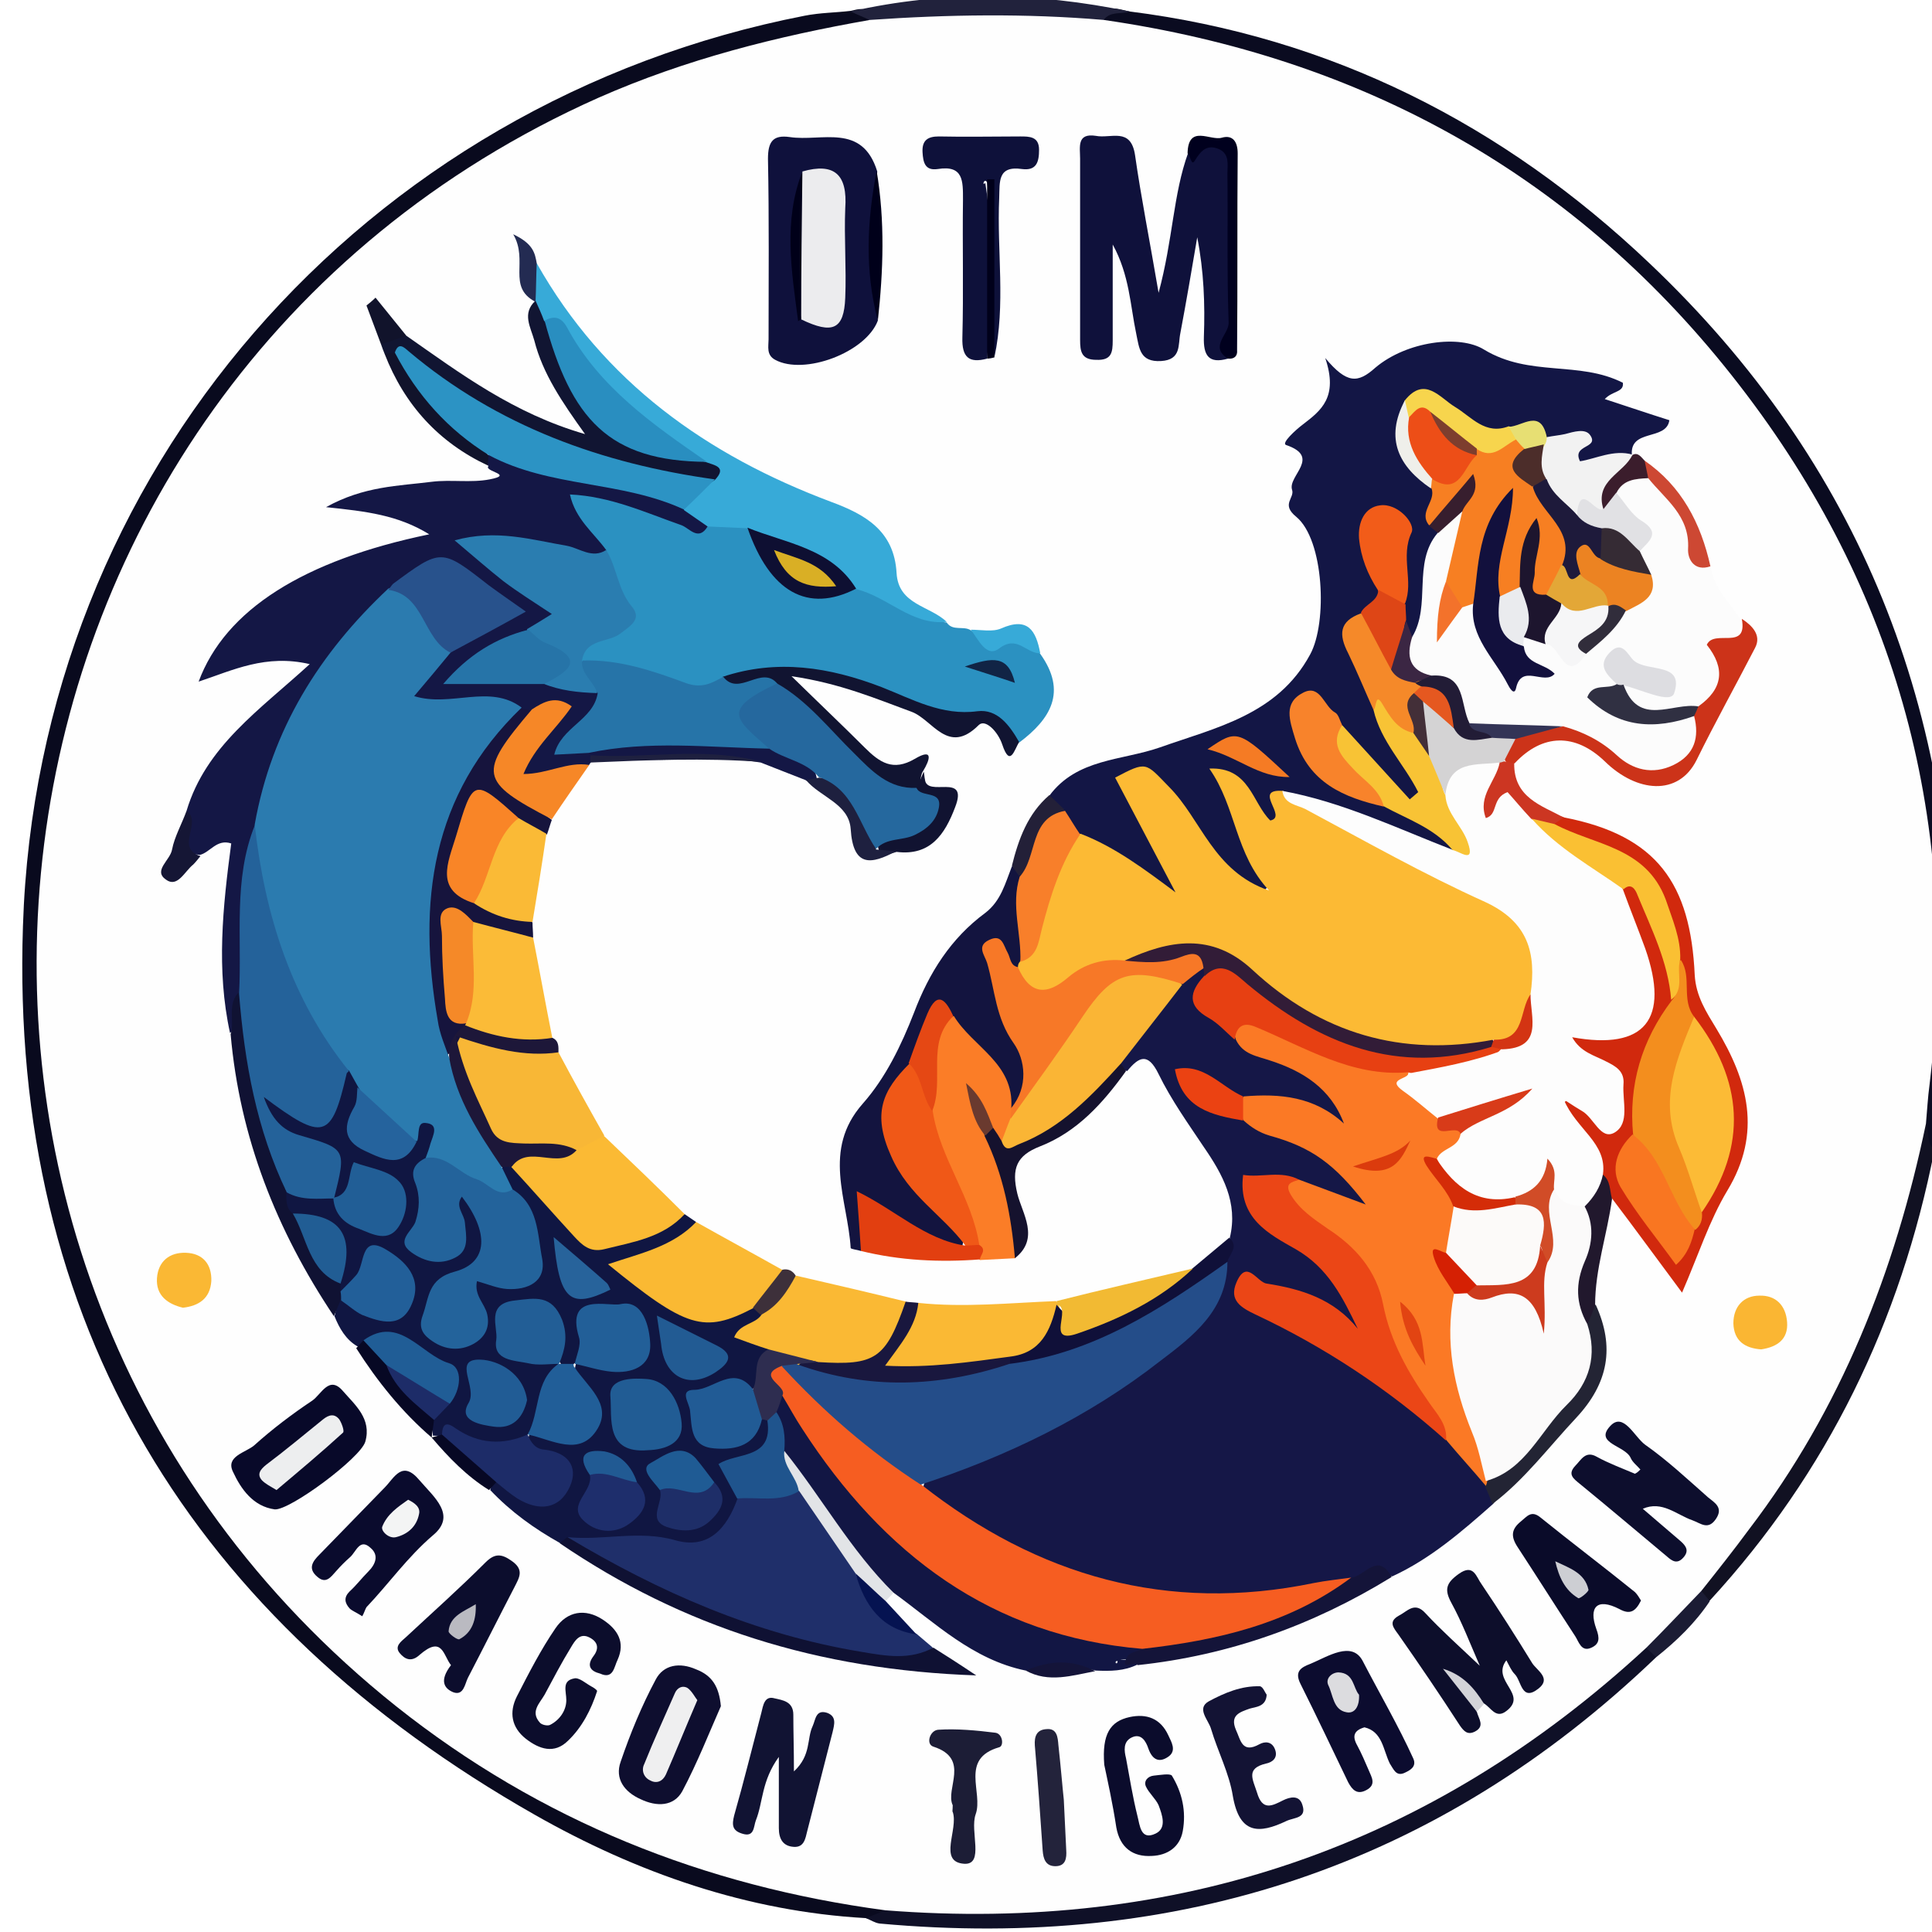 <?xml version="1.0" encoding="utf-8"?>
<!-- Generator: Adobe Illustrator 21.0.0, SVG Export Plug-In . SVG Version: 6.00 Build 0)  -->
<svg version="1.1" id="Layer_1" xmlns="http://www.w3.org/2000/svg" xmlns:xlink="http://www.w3.org/1999/xlink" x="0px" y="0px"
	 viewBox="0 0 32 32" enable-background="new 0 0 32 32" xml:space="preserve">
<g>
	<path fill="#090A1E" d="M14.34,31.77c-1.96-0.11-3.79-0.75-5.48-1.71c-5.65-3.21-8.7-8.11-8.48-14.72
		C0.62,7.8,6.04,1.68,13.33,0.26c0.25-0.05,0.51-0.05,0.76-0.08c0.13-0.03,0.27-0.08,0.34,0.1c-0.21,0.35-0.59,0.31-0.91,0.37
		C8.47,1.69,4.67,4.51,2.36,9.17c-2.24,4.51-2.22,9.17,0.03,13.65c2.31,4.59,6.07,7.4,11.09,8.42c0.42,0.09,0.92-0.02,1.22,0.44
		C14.61,31.87,14.47,31.79,14.34,31.77z"/>
	<path fill="#0A0B20" d="M18.71,0.19c3.33,0.42,6.19,1.87,8.61,4.17c3.49,3.31,5.12,7.43,5.04,12.27c-0.01,0.82-0.23,1.61-0.32,2.42
		c-0.25-0.02-0.23-0.23-0.27-0.39c0.03-0.98,0.15-1.95,0.13-2.93c-0.09-4.02-1.47-7.47-4.22-10.37c-2.42-2.56-5.32-4.15-8.77-4.73
		c-0.25-0.04-0.52-0.06-0.66-0.34C18.36,0.06,18.54,0.16,18.71,0.19z"/>
	<path fill="#0F1027" d="M14.34,31.77c0.11-0.04,0.22-0.09,0.33-0.13c0.26-0.28,0.6-0.2,0.91-0.18c2.06,0.13,4.06-0.17,6.01-0.86
		c1.89-0.66,3.56-1.71,5.09-2.99c0.18-0.15,0.33-0.34,0.59-0.37c0.11,0.02,0.2,0.07,0.16,0.21c-3.62,3.47-7.93,4.86-12.86,4.41
		C14.49,31.85,14.42,31.8,14.34,31.77z"/>
	<path fill="#111122" d="M31.91,18.61c0.04,0.15,0,0.32,0.13,0.44c-0.56,2.84-1.77,5.34-3.72,7.46c-0.13,0.02-0.17-0.06-0.19-0.17
		c0.04-0.3,0.23-0.51,0.41-0.73c1.5-1.85,2.49-3.95,3.03-6.28C31.63,19.08,31.58,18.75,31.91,18.61z"/>
	<path fill="#21223C" d="M18.71,0.19c-0.14,0.05-0.32-0.01-0.43,0.14c-0.19,0.23-0.46,0.22-0.71,0.18c-0.8-0.13-1.6-0.11-2.4,0.01
		c-0.27,0.04-0.55,0.06-0.77-0.19c-0.1-0.05-0.21-0.09-0.31-0.14C15.64-0.16,17.17-0.13,18.71,0.19z"/>
	<path fill="#1B1C34" d="M28.18,26.35c0.05,0.06,0.09,0.11,0.14,0.17c-0.24,0.36-0.55,0.66-0.89,0.93c-0.05-0.05-0.1-0.1-0.16-0.15
		C27.39,26.79,27.71,26.49,28.18,26.35z"/>
	<path fill="#FEFEFE" d="M28.18,26.35c-0.3,0.31-0.6,0.63-0.91,0.94c-3.58,3.31-7.79,4.73-12.61,4.35c-2.99-0.4-5.71-1.48-8.1-3.38
		C-2.68,20.89-0.86,6.42,9.91,1.62c1.45-0.64,2.96-1.02,4.5-1.29c1.29-0.09,2.58-0.11,3.87,0c4.29,0.62,7.85,2.58,10.53,6.05
		c2.63,3.4,3.67,7.28,3.15,11.58c-0.03,0.22-0.04,0.43-0.06,0.65c-0.51,2.45-1.41,4.73-2.93,6.72
		C28.72,25.67,28.45,26.01,28.18,26.35z"/>
	<path fill="#151747" d="M20.37,20.5c0.14-0.58-0.12-1.05-0.43-1.5c-0.26-0.39-0.54-0.78-0.75-1.21c-0.18-0.37-0.33-0.28-0.52-0.05
		c-0.1-0.03-0.16-0.08-0.17-0.19c0.24-0.51,0.64-0.88,0.99-1.3c0.14-0.12,0.26-0.27,0.48-0.23c0.04,0.05,0.07,0.1,0.07,0.16
		c-0.16,0.55,0.31,0.71,0.58,0.99c0.35,0.25,0.8,0.31,1.14,0.59c0.15,0.12,0.31,0.24,0.43,0.39c0.11,0.14,0.24,0.29,0.1,0.46
		c-0.12,0.15-0.29,0.03-0.41-0.04c-0.38-0.24-0.8-0.28-1.23-0.28c-0.33-0.02-0.56-0.3-0.95-0.41c0.27,0.4,0.64,0.43,0.96,0.56
		c0.63,0.24,1.28,0.47,1.76,0.99c0.14,0.15,0.37,0.31,0.22,0.53c-0.13,0.19-0.35,0.03-0.52-0.03c-0.2-0.07-0.4-0.14-0.59-0.23
		c-0.24-0.08-0.57-0.24-0.7,0.01c-0.13,0.25,0.21,0.44,0.4,0.59c0.47,0.34,0.97,0.64,1.22,1.21c0.08,0.17,0.27,0.35,0.08,0.52
		c-0.16,0.15-0.32-0.04-0.44-0.15c-0.38-0.35-0.87-0.37-1.35-0.46c1.1,0.77,2.33,1.33,3.28,2.32c0.27,0.2,0.43,0.51,0.66,0.75
		c0.09,0.13,0.19,0.26,0.05,0.42c-0.52,0.46-1.04,0.91-1.67,1.2c-0.29-0.09-0.51,0.15-0.78,0.17c-2.17,0.6-4.21,0.24-6.14-0.87
		c-0.33-0.19-0.71-0.34-0.85-0.76c0.04-0.3,0.31-0.33,0.51-0.41c1.12-0.48,2.23-0.97,3.21-1.72c0.53-0.41,1.05-0.83,1.19-1.54
		C20.21,20.8,20.41,20.7,20.37,20.5z"/>
	<path fill="#131645" d="M17.38,13.18c0.46-0.62,1.2-0.58,1.83-0.8c0.93-0.33,1.95-0.54,2.49-1.54c0.29-0.53,0.23-1.9-0.23-2.28
		c-0.26-0.21-0.02-0.31-0.07-0.45c-0.07-0.23,0.49-0.54-0.1-0.74c-0.08-0.03,0.16-0.25,0.28-0.34c0.3-0.23,0.59-0.45,0.37-1.1
		c0.36,0.43,0.54,0.42,0.83,0.16c0.52-0.44,1.4-0.55,1.8-0.3c0.76,0.46,1.57,0.18,2.3,0.55c0.02,0.16-0.17,0.13-0.3,0.27
		c0.37,0.12,0.72,0.24,1.07,0.35c-0.05,0.35-0.67,0.13-0.62,0.59c-0.02,0.02-0.04,0.04-0.06,0.07c-0.35,0.07-0.72,0.34-0.96-0.2
		c-0.04-0.1-0.25-0.01-0.36-0.07c-0.15-0.31-0.41-0.11-0.62-0.13c-0.36,0.1-0.65-0.05-0.93-0.26c-0.19-0.15-0.39-0.36-0.67-0.17
		c-0.25,0.5,0,0.88,0.31,1.23c0.12,0.21,0.01,0.45,0.11,0.66c0.03,0.08,0.05,0.17,0.04,0.26c-0.25,0.27-0.08,0.61-0.16,0.91
		c-0.07,0.26-0.08,0.55-0.31,0.75c-0.16,0-0.21-0.12-0.25-0.24c-0.02-0.09-0.03-0.19-0.02-0.28c0.08-0.36-0.12-0.71,0.02-1.08
		c0.05-0.14-0.04-0.31-0.22-0.32c-0.2-0.01-0.23,0.16-0.24,0.31c-0.01,0.28,0.16,0.53,0.17,0.81c0,0.21-0.12,0.34-0.26,0.47
		c-0.22,0.18-0.22,0.39-0.1,0.62c0.15,0.28,0.26,0.58,0.37,0.88c0.12,0.4,0.41,0.7,0.59,1.07c0.06,0.11,0.14,0.25,0.04,0.36
		c-0.13,0.14-0.28,0.05-0.4-0.05c-0.36-0.3-0.69-0.64-0.97-1.02c-0.06-0.09-0.12-0.18-0.2-0.26c-0.09-0.09-0.18-0.23-0.32-0.15
		c-0.17,0.1-0.1,0.26-0.06,0.41c0.19,0.72,0.76,0.95,1.38,1.12c0.27,0.13,0.55,0.25,0.8,0.41c0.17,0.11,0.41,0.19,0.3,0.49
		c-0.25,0.12-0.45-0.03-0.65-0.12c-0.66-0.28-1.31-0.57-2.03-0.67C21,13.77,21,13.77,20.36,12.98c0.26,0.53,0.3,1.03,0.58,1.44
		c0.06,0.08,0.11,0.2,0.03,0.3c-0.11,0.12-0.24,0.07-0.35,0c-0.32-0.19-0.55-0.46-0.78-0.76c-0.29-0.39-0.48-0.9-1.12-1.09
		c0.19,0.57,0.43,0.99,0.66,1.42c0.09,0.17,0.24,0.38,0.06,0.53c-0.19,0.16-0.36-0.06-0.48-0.18c-0.31-0.31-0.73-0.44-1.07-0.71
		c-0.13-0.11-0.24-0.25-0.35-0.4C17.47,13.43,17.3,13.35,17.38,13.18z"/>
	<path fill="#141745" d="M3.09,13.43C3.41,12.36,4.3,11.76,5.13,11c-0.73-0.17-1.27,0.1-1.84,0.29c0.44-1.19,1.74-2.01,3.82-2.44
		C6.59,8.53,6.07,8.47,5.4,8.4c0.63-0.35,1.2-0.35,1.75-0.42C7.47,7.94,7.8,8,8.11,7.94c0.42-0.08-0.1-0.13-0.02-0.22
		c-0.05-0.06-0.05-0.13,0-0.19c1.1,0.19,2.21,0.33,3.25,0.77c0.18,0.09,0.37,0.16,0.43,0.39c-0.1,0.37-0.35,0.22-0.55,0.15
		c-0.5-0.17-0.99-0.36-1.53-0.49c0.1,0.29,0.42,0.44,0.42,0.76C9.92,9.44,9.65,9.25,9.42,9.22C8.96,9.16,8.51,8.98,7.95,9.04
		c0.3,0.34,0.62,0.52,0.91,0.74c0.45,0.33,0.44,0.41-0.07,0.78c-0.36,0.13-0.7,0.31-1.07,0.59c0.48,0.06,0.89,0,1.3,0.04
		c0.27,0.06,0.55,0.09,0.81,0.19c0.29,0.26,0.04,0.44-0.08,0.65c-0.07,0.11-0.35,0.18-0.1,0.38c0.05,0.02,0.1,0.05,0.14,0.09
		c0.03,0.05,0.02,0.1-0.02,0.15l-0.02,0.03c-0.2,0.08-0.39,0.18-0.6,0.23c-0.18,0.04-0.4,0.18-0.53-0.03
		c-0.12-0.19,0.04-0.37,0.14-0.53c0.1-0.16,0.25-0.3,0.32-0.48c-0.12-0.1-0.25,0.02-0.37-0.02c-0.07,0-0.13-0.01-0.19-0.03
		c-0.38-0.09-0.76-0.03-1.14-0.06c-0.21-0.01-0.47,0.03-0.57-0.2c-0.1-0.23,0.12-0.38,0.25-0.55c0.07-0.08,0.15-0.16,0.22-0.23
		c0.3-0.27,0.7-0.4,1.04-0.62c-0.81-0.94-1-0.97-1.84-0.27c-1.13,1.07-1.87,2.36-2.17,3.91c-0.27,0.85-0.09,1.74-0.22,2.6
		c-0.1,0.23-0.04,0.53-0.28,0.71c-0.23-1.05-0.12-2.09,0.02-3.14c-0.24-0.08-0.35,0.15-0.52,0.19C2.71,14.1,3.21,13.67,3.09,13.43z"
		/>
	<path fill="#2B91C1" d="M10.04,9.11C9.83,8.82,9.53,8.6,9.44,8.19c0.67,0.03,1.25,0.3,1.85,0.51c0.13,0.05,0.28,0.27,0.43,0.02
		c0.17-0.17,0.37-0.16,0.57-0.09c0.18,0.09,0.29,0.26,0.38,0.43c0.33,0.59,0.81,0.79,1.45,0.64c0.61-0.04,0.98,0.56,1.56,0.61
		c0.1,0.15,0.28,0.05,0.4,0.13c0.16,0.09,0.32,0.21,0.52,0.13c0.3-0.12,0.47,0.06,0.63,0.26c0.45,0.63,0.17,1.08-0.35,1.47
		c-0.32-0.24-0.59-0.5-1.08-0.38c-0.29,0.07-0.65-0.18-0.95-0.33c-0.91-0.44-1.83-0.52-2.79-0.22c-0.23,0.13-0.47,0.19-0.73,0.09
		c-0.54-0.19-1.12-0.24-1.66-0.45c-0.22-0.31,0.03-0.43,0.24-0.52c0.35-0.15,0.45-0.37,0.23-0.7C10,9.58,10.07,9.34,10.04,9.11z"/>
	<path fill="#101642" d="M11.34,20.11c0.06,0.04,0.13,0.09,0.19,0.13c-0.15,0.55-0.71,0.52-1.12,0.79c0.65,0.43,1.22,0.95,2.05,0.57
		c0.09,0.02,0.16,0.06,0.19,0.16c-0.04,0.23-0.24,0.28-0.41,0.36c0.2-0.04,0.38,0.02,0.52,0.17c0,0.29-0.03,0.57-0.32,0.73
		c-0.15,0-0.3-0.03-0.44,0.02c-0.23,0.08-0.48,0.15-0.37,0.48c0.11,0.33,0.35,0.34,0.62,0.22c0.14-0.06,0.23-0.2,0.36-0.27
		c0.06-0.01,0.12-0.01,0.17,0.03c0.16,0.29,0.03,0.54-0.21,0.62c-0.45,0.15-0.33,0.44-0.24,0.74c-0.22,0.66-0.59,0.94-1.21,0.8
		c-0.52-0.12-1.06,0.06-1.57-0.11c-0.09-0.01-0.18-0.01-0.27,0.01c-0.43-0.24-0.82-0.52-1.16-0.88c0.02-0.1,0.08-0.16,0.18-0.18
		c0.18,0.01,0.3,0.15,0.46,0.2c0.2,0.07,0.38,0.07,0.49-0.14c0.1-0.2-0.04-0.31-0.2-0.4c-0.15-0.09-0.37-0.15-0.28-0.41
		c0.29-0.22,0.75,0.19,0.97-0.24c0.17-0.34-0.34-0.58-0.19-0.95c0.15-0.13,0.32-0.05,0.49-0.04c0.24,0.01,0.49,0,0.53-0.32
		c0.02-0.21-0.08-0.4-0.31-0.42c-0.24-0.02-0.48,0.02-0.5,0.35c-0.01,0.18-0.1,0.33-0.23,0.44c-0.08,0.07-0.16,0.07-0.24,0.02
		c-0.12-0.17-0.04-0.38-0.11-0.57c-0.08-0.23-0.2-0.38-0.46-0.35c-0.19,0.03-0.31,0.15-0.32,0.35c-0.01,0.26,0.17,0.32,0.37,0.36
		c0.16,0.04,0.34,0.02,0.48,0.14c-0.02,0.47-0.14,0.9-0.49,1.22c-0.46,0.53-0.94,0.05-1.42,0.05c-0.06-0.01-0.11-0.01-0.17-0.01
		l0.04-0.04l-0.04,0.04c0-0.09-0.04-0.18-0.05-0.27c0.01-0.16,0.13-0.27,0.22-0.39c0.22-0.52-0.25-0.55-0.51-0.72
		c-0.2-0.13-0.42-0.22-0.66-0.15c-0.08,0.03-0.16,0.05-0.25,0.05C5.73,22.19,5.62,22,5.54,21.8c0.04-0.1,0-0.25,0.16-0.3
		c0.18-0.01,0.32,0.1,0.48,0.15c0.19,0.06,0.39,0.09,0.48-0.15c0.09-0.24-0.05-0.42-0.23-0.54c-0.22-0.14-0.28,0.07-0.37,0.21
		c-0.09,0.14-0.19,0.29-0.39,0.27c-0.05-0.04-0.08-0.09-0.1-0.14c0.03-0.86,0.01-0.89-0.8-1.18c-0.11-0.14-0.14-0.28-0.03-0.44
		c0.26-0.08,0.51-0.04,0.74,0.1c0.17,0.12,0.32,0.28,0.51,0.38c0.15,0.08,0.33,0.15,0.46-0.03c0.11-0.16,0.1-0.34-0.05-0.47
		c-0.15-0.12-0.32-0.23-0.51-0.04c-0.11,0.11-0.17,0.33-0.4,0.18c0.02-0.53-0.15-0.89-0.74-0.96c-0.2-0.02-0.37-0.22-0.43-0.44
		c-0.05-0.17-0.02-0.31,0.21-0.27c0.07,0.01,1.19-0.4,1.24-0.45c0.15,0.01,0.22,0.11,0.26,0.24c0.04,0.15,0.02,0.3-0.03,0.44
		c-0.08,0.23-0.08,0.43,0.17,0.54c0.26,0.12,0.49,0.14,0.63-0.18c0.08-0.16,0.19-0.34,0.37-0.21c0.24,0.17,0.12,0.41,0.04,0.63
		c-0.25,0.39-0.05,0.86-0.21,1.27c-0.05,0.11,0.04,0.21,0.15,0.24c0.14,0.04,0.25,0,0.33-0.13c0.04-0.08,0.04-0.17,0.04-0.25
		c0-0.2-0.13-0.52,0.15-0.55c0.31-0.03,0.36,0.32,0.41,0.57c0.1,0.43-0.14,0.7-0.47,0.91c-0.19,0.12-0.37,0.23-0.39,0.48
		c-0.02,0.22,0.04,0.4,0.29,0.42c0.24,0.02,0.4-0.14,0.33-0.36c-0.16-0.56,0.04-0.69,0.57-0.61c0.29,0.05,0.42-0.17,0.37-0.46
		c-0.05-0.33-0.16-0.63-0.37-0.89c-0.09-0.14-0.16-0.28-0.09-0.45c0.04-0.05,0.1-0.08,0.16-0.09c0.38,0.11,0.58,0.45,0.8,0.73
		c0.44,0.56,0.94,0.62,1.53,0.33C10.97,20.22,11.14,20.11,11.34,20.11z"/>
	<path fill="#FCFCFC" d="M23.39,10.55c0.32-0.53,0-1.22,0.42-1.72c0.09-0.18,0.08-0.5,0.43-0.35c0.17,0.4-0.11,0.74-0.15,1.11
		c-0.05,0.2-0.11,0.4-0.15,0.61c0.08-0.11,0.16-0.2,0.28-0.24c0.09-0.02,0.18-0.01,0.26,0.04c0.18,0.25,0.15,0.58,0.34,0.83
		c0.13,0.17,0.21,0.41,0.48,0.26c0.02-0.01-0.19-0.21-0.16-0.38c0.01-0.06,0.03-0.12,0.07-0.17c0.15-0.1,0.29-0.06,0.43,0.01
		c0.18,0.04,0.29,0.36,0.54,0.16c0.23-0.19,0.46-0.4,0.67-0.61c0.17-0.16,0.4-0.28,0.33-0.58c-0.04-0.13-0.09-0.27-0.08-0.41
		c0.16-0.44-0.43-0.58-0.37-0.98c0.11-0.26,0.3-0.33,0.56-0.28c0.4,0.29,0.72,0.64,0.79,1.15c0.03,0.19,0.11,0.31,0.26,0.41
		c0.06,0.36,0.33,0.59,0.51,0.88c-0.17,0.52-0.17,1.12-0.65,1.5c-0.07,0.06-0.16,0.03-0.24,0.03c-0.39-0.04-0.89,0.33-1.11-0.31
		c0.1-0.4,0.43-0.06,0.61-0.23c-0.2,0.18-0.51-0.61-0.64,0.11c-0.16,0.51,0.24,0.44,0.51,0.5c0.27,0.07,0.57-0.21,0.84,0.05
		c0.1,0.39-0.01,0.66-0.37,0.85c-0.39,0.2-0.75,0.12-1.06-0.13c-0.28-0.23-0.55-0.46-0.93-0.51c-0.45-0.02-0.91,0.12-1.36-0.01
		c-0.41-0.12-0.31-0.74-0.78-0.8C23.29,11.15,23.04,10.96,23.39,10.55z"/>
	<path fill="#1F2F6A" d="M9.4,25.46c0.59,0.06,1.18-0.12,1.78,0.05c0.55,0.16,0.86-0.19,1.04-0.7c0.28-0.25,0.63-0.18,0.96-0.21
		c0.58,0.31,0.79,0.9,1.11,1.42c0.19,0.44,0.38,0.88,0.89,1.04c0.09,0.08,0.18,0.15,0.27,0.23c-0.13,0.32-0.42,0.28-0.66,0.25
		c-1.9-0.24-3.65-0.92-5.28-1.93C9.45,25.59,9.42,25.52,9.4,25.46z"/>
	<path fill="#0F113B" d="M20.34,5.94c-0.32,0.09-0.41-0.05-0.4-0.36c0.02-0.54,0-1.09-0.11-1.65c-0.09,0.53-0.18,1.06-0.28,1.59
		c-0.04,0.19,0.02,0.44-0.32,0.46C18.88,6,18.87,5.77,18.82,5.53c-0.1-0.47-0.11-0.97-0.39-1.48c0,0.58,0,1.09,0,1.59
		c0,0.2-0.02,0.33-0.27,0.32c-0.25,0-0.27-0.14-0.27-0.33c0-1,0-2,0-3c0-0.19-0.06-0.43,0.26-0.38C18.4,2.3,18.73,2.1,18.8,2.57
		c0.1,0.7,0.24,1.4,0.39,2.28c0.24-0.89,0.24-1.63,0.49-2.32c0.59-0.3,0.73-0.24,0.72,0.37C20.38,3.92,20.47,4.93,20.34,5.94z"/>
	<path fill="#37AAD8" d="M15.68,10.3c-0.58,0.06-0.97-0.41-1.49-0.54c-0.57-0.4-1.27-0.56-1.8-1.01c-0.22-0.01-0.45-0.02-0.67-0.03
		c-0.13-0.09-0.26-0.18-0.39-0.27c-0.07-0.29,0.22-0.34,0.33-0.52c0.05-0.11-0.01-0.17-0.09-0.23c-0.88-0.53-1.66-1.16-2.22-2.04
		c-0.1-0.15-0.25-0.24-0.39-0.34C8.87,5.22,8.87,5.1,8.87,4.98l0,0.02C8.76,4.78,8.7,4.57,8.89,4.36c1.11,1.97,2.82,3.18,4.87,3.95
		c0.57,0.21,1.05,0.48,1.09,1.18C14.88,10.02,15.4,10.03,15.68,10.3z"/>
	<path fill="#13143F" d="M14.26,20.72c-0.06-0.02-0.17-0.03-0.17-0.05c-0.05-0.8-0.48-1.62,0.2-2.39c0.38-0.43,0.64-0.97,0.85-1.51
		c0.25-0.66,0.61-1.23,1.18-1.65c0.26-0.2,0.33-0.49,0.44-0.77c0.12,0,0.17,0.08,0.2,0.18c0,0.46,0.09,0.91,0.02,1.37
		c-0.02,0.06-0.05,0.11-0.09,0.16c-0.12,0.05-0.2-0.03-0.33-0.11c0.03,0.43,0.16,0.78,0.3,1.15c0.17,0.44,0.38,0.93-0.1,1.33
		c-0.26-0.55-0.6-1.03-1.03-1.45c-0.11-0.11-0.2-0.12-0.28,0.04c-0.11,0.22-0.16,0.47-0.31,0.67c-0.76,0.74-0.3,1.42,0.34,2.24
		c0.18,0.23,0.58,0.32,0.45,0.74c-0.7,0.08-1.13-0.48-1.68-0.73C14.43,20.19,14.52,20.45,14.26,20.72z"/>
	<path fill="#121644" d="M16.99,27.67c-0.88-0.18-1.5-0.79-2.19-1.29c-0.28-0.08-0.44-0.31-0.61-0.54c-0.45-0.6-0.9-1.19-1.29-1.83
		c-0.06-0.22-0.04-0.45-0.13-0.66c0-0.14,0.04-0.26,0.21-0.28c0.44,0.3,0.64,0.8,0.94,1.21c1.17,1.6,2.73,2.5,4.63,2.86
		c0.15,0.03,0.3,0.03,0.4,0.17c-0.04,0.3-0.3,0.11-0.43,0.2c-0.09,0-0.01,0.09-0.01,0c0-0.02,0.07-0.02,0.11-0.02
		c0.08,0,0.16,0.01,0.22,0.08c-0.22,0.11-0.45,0.11-0.69,0.1C17.76,27.58,17.38,27.71,16.99,27.67z"/>
	<path fill="#0F113C" d="M14.54,5.31c-0.2,0.53-1.22,0.91-1.7,0.65c-0.15-0.08-0.11-0.22-0.11-0.34c0-1,0.01-1.99-0.01-2.99
		c0-0.28,0.08-0.4,0.36-0.36c0.53,0.08,1.2-0.24,1.45,0.57C14.46,3.66,14.43,4.49,14.54,5.31z"/>
	<path fill="#D1290D" d="M25.91,13.54c1.54,0.3,2.09,1.1,2.16,2.61c0.02,0.35,0.19,0.61,0.36,0.89c0.52,0.86,0.76,1.72,0.18,2.68
		c-0.3,0.5-0.48,1.07-0.75,1.69c-0.41-0.55-0.78-1.06-1.16-1.56c-0.19-0.05-0.21-0.23-0.28-0.37c-0.06-0.33-0.23-0.6-0.45-0.85
		c-0.08-0.1-0.17-0.23-0.08-0.35c0.09-0.12,0.23-0.05,0.35,0c0.14,0.05,0.28,0.3,0.43,0.07c0.13-0.21,0.03-0.42-0.15-0.58
		c-0.1-0.09-0.22-0.14-0.32-0.21c-0.14-0.1-0.32-0.2-0.23-0.41c0.08-0.16,0.26-0.09,0.41-0.09c0.68,0.03,0.94-0.3,0.8-1.01
		c-0.09-0.46-0.4-0.87-0.33-1.38c0.24-0.22,0.35,0.01,0.42,0.16c0.26,0.54,0.49,1.09,0.49,1.7c-0.32,0.68-0.65,1.37-0.62,2.16
		c-0.24,0.65-0.03,1.44,0.49,1.83c0.22,0.17,0.23-0.08,0.31-0.18c0.05-0.11,0.09-0.22,0.13-0.34c0.66-1.09,0.6-2.14-0.16-3.15
		c-0.17-0.29-0.05-0.65-0.21-0.94c-0.14-0.92-0.48-1.67-1.48-1.9c-0.2-0.05-0.41-0.15-0.51-0.36
		C25.74,13.56,25.77,13.48,25.91,13.54z"/>
	<path fill="#FB7D27" d="M15.8,16.83c0.31,0.51,1,0.78,0.95,1.52c0.04,0.05,0.06,0.11,0.07,0.18c-0.01,0.17-0.07,0.31-0.2,0.42
		c-0.18,0.04-0.19-0.11-0.24-0.22c-0.07-0.14-0.12-0.3-0.22-0.46c0.1,0.22,0.2,0.4,0.26,0.6c0.36,0.61,0.52,1.26,0.4,1.97
		c-0.2,0.01-0.39,0.02-0.59,0.03c-0.08-0.11-0.06-0.26-0.16-0.37c-0.22-0.71-0.7-1.33-0.76-2.1c0.11-0.31-0.05-0.63,0.05-0.94
		C15.44,17.2,15.45,16.9,15.8,16.83z"/>
	<path fill="#FBBA34" d="M11.34,20.11c-0.36,0.39-0.85,0.46-1.33,0.58c-0.24,0.06-0.37-0.07-0.5-0.21
		c-0.35-0.38-0.69-0.77-1.04-1.15c0.16-0.5,0.62-0.19,0.91-0.36c0.2-0.08,0.39-0.24,0.63-0.15C10.45,19.24,10.9,19.67,11.34,20.11z"
		/>
	<path fill="#0D0E2B" d="M24.46,28.35c0.03,0.12,0.14,0.24-0.03,0.33c-0.12,0.06-0.18,0-0.25-0.1c-0.33-0.51-0.67-1.01-1.02-1.51
		c-0.08-0.11-0.17-0.21,0.01-0.31c0.14-0.07,0.26-0.24,0.44-0.04c0.26,0.28,0.55,0.54,0.9,0.87c-0.17-0.39-0.3-0.73-0.47-1.04
		c-0.12-0.22-0.09-0.33,0.12-0.48c0.25-0.18,0.29,0.05,0.38,0.17c0.29,0.43,0.57,0.87,0.84,1.31c0.08,0.12,0.32,0.25,0.1,0.42
		c-0.28,0.22-0.28-0.13-0.39-0.24c-0.06-0.06-0.09-0.14-0.14-0.23c-0.26,0.34,0.37,0.56,0,0.84c-0.18,0.14-0.26-0.07-0.38-0.13
		c-0.09-0.06-0.17-0.12-0.24-0.2C24.41,28.12,24.39,28.25,24.46,28.35z"/>
	<path fill="#F8B736" d="M10.01,18.81c-0.15,0.08-0.31,0.16-0.46,0.24c-0.14,0.1-0.29,0.01-0.44,0c-1.06-0.03-1.35-0.28-1.59-1.35
		c-0.1-0.45,0.06-0.66,0.49-0.56c0.41,0.1,0.85,0.1,1.24,0.29C9.5,17.9,9.75,18.35,10.01,18.81z"/>
	<path fill="#FAB933" d="M12.47,21.67c-0.81,0.42-1.1,0.33-2.4-0.73c0.53-0.18,1.07-0.29,1.46-0.7c0.48,0.27,0.96,0.53,1.44,0.8
		C13.05,21.45,12.72,21.53,12.47,21.67z"/>
	<path fill="#0E113A" d="M16.35,5.94c-0.3,0.08-0.42-0.02-0.41-0.35c0.02-0.76,0-1.52,0.01-2.28c0-0.31,0.01-0.58-0.42-0.51
		c-0.21,0.03-0.24-0.11-0.25-0.28c-0.01-0.2,0.09-0.26,0.27-0.26c0.45,0.01,0.9,0,1.35,0c0.15,0,0.31,0,0.31,0.22
		c0,0.2-0.04,0.35-0.28,0.32c-0.41-0.06-0.37,0.21-0.38,0.48c-0.04,0.88,0.11,1.76-0.08,2.64c-0.16-0.96,0.02-1.94-0.12-2.9
		c-0.05-0.08-0.09,0.07-0.03,0.01C16.47,4,16.43,4.97,16.35,5.94z"/>
	<path fill="#FAB934" d="M12.73,22.35c-0.19-0.06-0.38-0.13-0.57-0.2c0.09-0.23,0.34-0.21,0.45-0.37c0.16-0.25,0.27-0.54,0.58-0.65
		c0.61,0.14,1.21,0.28,1.82,0.43c0.07,0.85-0.44,1.25-1.44,1.15C13.27,22.61,12.94,22.62,12.73,22.35z"/>
	<path fill="#0D0E2D" d="M27.17,24.34c-0.05-0.06-0.13-0.12-0.16-0.19c-0.09-0.21-0.61-0.24-0.34-0.53c0.22-0.24,0.4,0.18,0.58,0.31
		c0.37,0.26,0.7,0.57,1.04,0.87c0.11,0.09,0.26,0.17,0.13,0.36c-0.13,0.19-0.25,0.07-0.39,0.02c-0.26-0.09-0.5-0.33-0.82-0.19
		c0.22,0.19,0.42,0.36,0.63,0.54c0.09,0.08,0.14,0.16,0.04,0.27c-0.1,0.11-0.18,0.06-0.27-0.02c-0.48-0.4-0.95-0.8-1.44-1.2
		c-0.11-0.09-0.21-0.16-0.08-0.3c0.1-0.1,0.17-0.26,0.36-0.15c0.2,0.11,0.42,0.19,0.63,0.28C27.12,24.39,27.14,24.37,27.17,24.34z"
		/>
	<path fill="#FAB934" d="M15.21,21.58c0.76,0.08,1.52,0,2.28-0.03c0.05,0.05,0.07,0.11,0.07,0.19c-0.02,0.56-0.39,0.77-0.86,0.88
		c-0.56,0.18-1.13,0.15-1.71,0.16c-0.13,0-0.27,0.03-0.35-0.09c-0.1-0.17,0.03-0.28,0.13-0.39C14.98,22.08,15.01,21.77,15.21,21.58z
		"/>
	<path fill="#111333" d="M13.15,29.34c0.29-0.27,0.21-0.54,0.31-0.75c0.05-0.11,0.05-0.28,0.24-0.22c0.16,0.06,0.12,0.19,0.09,0.32
		c-0.14,0.55-0.28,1.09-0.42,1.64c-0.03,0.12-0.05,0.27-0.22,0.26c-0.18-0.01-0.25-0.13-0.25-0.31c0-0.35,0-0.69,0-1.18
		c-0.29,0.4-0.26,0.75-0.38,1.05c-0.04,0.1-0.02,0.29-0.23,0.22c-0.16-0.05-0.17-0.14-0.13-0.3c0.16-0.56,0.3-1.13,0.45-1.7
		c0.03-0.12,0.05-0.29,0.22-0.24c0.13,0.03,0.31,0.05,0.31,0.27C13.14,28.68,13.15,28.97,13.15,29.34z"/>
	<path fill="#FBBB37" d="M8.83,15.53c0.11,0.56,0.21,1.12,0.32,1.67c-0.5,0.36-0.95,0.03-1.4-0.13c-0.06-0.05-0.09-0.11-0.1-0.19
		c0.05-0.53-0.07-1.08,0.14-1.6C8.2,15.06,8.52,15.26,8.83,15.53z"/>
	<path fill="#0A0B2D" d="M6,26.77c-0.11-0.07-0.17-0.09-0.21-0.13c-0.08-0.09-0.1-0.18,0-0.28c0.11-0.1,0.2-0.22,0.31-0.33
		c0.12-0.12,0.18-0.27,0.04-0.39c-0.18-0.17-0.24,0.06-0.34,0.15c-0.08,0.07-0.16,0.15-0.23,0.23c-0.09,0.1-0.17,0.22-0.31,0.1
		c-0.17-0.14-0.08-0.26,0.03-0.37c0.36-0.37,0.72-0.74,1.08-1.11c0.16-0.16,0.29-0.47,0.58-0.12c0.24,0.28,0.62,0.58,0.22,0.91
		c-0.42,0.36-0.73,0.8-1.1,1.19C6.05,26.65,6.03,26.72,6,26.77z"/>
	<path fill="#16143D" d="M8.83,15.53c-0.33-0.09-0.66-0.17-0.99-0.26c-0.32,0.02-0.36,0.24-0.35,0.5c0.01,0.41-0.05,0.83,0.23,1.18
		L7.7,16.99c-0.08,0.19-0.15,0.4-0.34,0.52c-0.4-0.44-0.39-1.01-0.42-1.54c-0.09-1.41,0.22-2.73,1.09-3.86
		c0.15-0.2,0.28-0.46,0.61-0.37c0.06,0.01,0.11,0.02,0.17,0.02c-0.58,0.74-0.35,1.32,0.33,1.82c-0.03,0.08-0.05,0.16-0.08,0.24
		c-0.2,0.04-0.35-0.05-0.51-0.16c-0.23-0.07-0.39-0.49-0.69-0.13c-0.34,0.41-0.3,1,0.08,1.33c0.27,0.18,0.65,0.15,0.88,0.42
		C8.82,15.36,8.83,15.44,8.83,15.53z"/>
	<path fill="#0E0E2F" d="M11.94,28.26c-0.19,0.43-0.39,0.94-0.64,1.41c-0.14,0.25-0.42,0.26-0.69,0.13
		c-0.27-0.12-0.43-0.34-0.33-0.62c0.16-0.47,0.35-0.93,0.58-1.36c0.13-0.25,0.4-0.29,0.67-0.17C11.79,27.75,11.91,27.93,11.94,28.26
		z"/>
	<path fill="#0C0C2F" d="M22.6,28.61c-0.17,0.05-0.21,0.14-0.12,0.3c0.07,0.13,0.13,0.27,0.19,0.41c0.05,0.12,0.13,0.24-0.04,0.33
		c-0.15,0.08-0.23,0-0.3-0.13c-0.26-0.54-0.52-1.09-0.79-1.63c-0.1-0.2,0-0.27,0.16-0.33c0.29-0.12,0.69-0.39,0.87-0.05
		c0.28,0.54,0.59,1.07,0.84,1.62c0.06,0.14-0.07,0.2-0.16,0.24c-0.13,0.05-0.17-0.07-0.23-0.16C22.91,28.99,22.9,28.68,22.6,28.61z"
		/>
	<path fill="#111532" d="M8.87,4.98c0.05,0.11,0.1,0.22,0.14,0.33c0.22,0.22,0.31,0.52,0.42,0.8c0.41,1.06,1.36,1.27,2.28,1.55
		c0.14,0.05,0.33,0.08,0.13,0.29c-0.2,0.14-0.41,0.09-0.62,0.05C9.83,7.75,8.52,7.28,7.36,6.46C7.1,6.27,6.84,6.07,6.54,5.94
		C6.49,5.91,6.43,5.88,6.37,5.86C6.35,5.81,6.33,5.76,6.31,5.7c0.08-0.22,0.24-0.22,0.42-0.14c0.9,0.63,1.78,1.29,2.96,1.63
		c-0.38-0.53-0.7-1-0.84-1.55C8.79,5.42,8.64,5.19,8.87,4.98z"/>
	<path fill="#080929" d="M4.55,25c-0.36-0.05-0.56-0.34-0.69-0.62c-0.13-0.26,0.21-0.32,0.35-0.44c0.3-0.27,0.63-0.52,0.96-0.74
		c0.15-0.1,0.28-0.43,0.51-0.16c0.2,0.23,0.48,0.46,0.37,0.84C5.97,24.15,4.8,25.02,4.55,25z"/>
	<path fill="#0C0D2C" d="M9.83,27.43c0.1-0.13,0.07-0.24-0.07-0.31c-0.16-0.08-0.24,0.06-0.3,0.16c-0.16,0.26-0.3,0.53-0.44,0.79
		c-0.08,0.14-0.24,0.28-0.08,0.46c0.03,0.04,0.13,0.06,0.17,0.04c0.16-0.08,0.27-0.24,0.27-0.41c0-0.15-0.08-0.32,0.13-0.36
		c0.08-0.02,0.19,0.08,0.28,0.13c0.04,0.02,0.1,0.06,0.1,0.08c-0.1,0.31-0.25,0.6-0.48,0.82c-0.23,0.23-0.48,0.14-0.7-0.03
		c-0.24-0.19-0.28-0.44-0.15-0.7c0.2-0.39,0.4-0.78,0.64-1.13c0.19-0.28,0.49-0.34,0.79-0.14c0.24,0.16,0.37,0.37,0.24,0.66
		c-0.06,0.12-0.07,0.33-0.29,0.23C9.78,27.68,9.71,27.59,9.83,27.43z"/>
	<path fill="#111431" d="M11.97,11.21c0.9-0.3,1.77-0.16,2.63,0.17c0.51,0.2,1,0.48,1.59,0.4c0.33-0.04,0.53,0.23,0.69,0.51
		c-0.08,0.13-0.15,0.43-0.28,0.04c-0.07-0.21-0.28-0.43-0.39-0.32c-0.51,0.51-0.76-0.09-1.11-0.22c-0.6-0.22-1.18-0.47-1.99-0.59
		c0.48,0.47,0.85,0.82,1.21,1.18c0.25,0.25,0.47,0.4,0.83,0.19c0.32-0.19,0.25,0.02,0.14,0.2c-0.07,0.1-0.01,0.26-0.15,0.33
		c-0.42,0.13-0.69-0.15-0.95-0.4c-0.45-0.43-0.86-0.92-1.41-1.24c-0.17-0.12-0.36-0.03-0.54-0.04
		C12.12,11.42,11.93,11.45,11.97,11.21z"/>
	<path fill="#0B0C2C" d="M18.29,29.23c-0.04-0.51,0.1-0.72,0.42-0.79c0.28-0.06,0.51,0.02,0.64,0.3c0.05,0.11,0.14,0.25,0.01,0.35
		c-0.15,0.11-0.27,0.07-0.34-0.13c-0.04-0.12-0.12-0.26-0.28-0.18c-0.14,0.07-0.12,0.22-0.09,0.34c0.06,0.32,0.11,0.64,0.19,0.96
		c0.04,0.15,0.05,0.41,0.3,0.29c0.19-0.09,0.11-0.31,0.05-0.47c-0.05-0.11-0.16-0.2-0.21-0.31c-0.04-0.09,0.03-0.17,0.13-0.18
		c0.1-0.01,0.27-0.04,0.3,0c0.17,0.28,0.24,0.59,0.18,0.92c-0.05,0.27-0.26,0.4-0.51,0.41c-0.32,0.02-0.53-0.14-0.59-0.47
		C18.43,29.87,18.34,29.47,18.29,29.23z"/>
	<path fill="#0C0D2D" d="M7.47,27.58c-0.13-0.16-0.14-0.5-0.52-0.17c-0.13,0.12-0.24,0.08-0.33-0.03c-0.09-0.11,0.02-0.19,0.1-0.26
		c0.44-0.41,0.89-0.81,1.32-1.24c0.15-0.15,0.26-0.15,0.43-0.03C8.69,26,8.6,26.13,8.52,26.29c-0.26,0.5-0.51,1-0.77,1.5
		c-0.05,0.1-0.07,0.3-0.24,0.24C7.36,27.97,7.27,27.84,7.47,27.58z"/>
	<path fill="#0A0B29" d="M27.18,26.51c-0.09,0.18-0.18,0.24-0.36,0.14c-0.37-0.19-0.51-0.03-0.38,0.33
		c0.06,0.16,0.05,0.25-0.08,0.31c-0.17,0.08-0.21-0.1-0.27-0.19c-0.32-0.49-0.63-0.98-0.95-1.47c-0.12-0.18-0.11-0.3,0.05-0.43
		c0.1-0.08,0.17-0.19,0.32-0.07c0.52,0.42,1.05,0.82,1.57,1.24C27.12,26.41,27.15,26.46,27.18,26.51z"/>
	<path fill="#0F1133" d="M9.4,25.46c1.52,0.91,3.11,1.61,4.87,1.9c0.41,0.07,0.8,0.14,1.19-0.07c0.19,0.12,0.38,0.24,0.71,0.46
		c-2.62-0.09-4.86-0.8-6.9-2.19C9.31,25.53,9.35,25.49,9.4,25.46z"/>
	<path fill="#CC3319" d="M25.89,12.03c0.33,0.09,0.63,0.24,0.89,0.48c0.26,0.24,0.59,0.33,0.94,0.16c0.35-0.17,0.43-0.46,0.34-0.81
		c-0.04-0.08-0.02-0.13,0.07-0.16c0.41-0.29,0.45-0.63,0.14-1.02c0.12-0.27,0.68,0.11,0.58-0.43c0.17,0.11,0.33,0.27,0.22,0.48
		c-0.32,0.62-0.66,1.23-0.97,1.86c-0.3,0.6-0.99,0.54-1.52,0.02c-0.49-0.47-1.03-0.46-1.49,0.03c-0.06,0.03-0.11,0.02-0.16-0.04
		c-0.06-0.18,0.02-0.31,0.14-0.43C25.32,11.98,25.62,12.1,25.89,12.03z"/>
	<path fill="#F68727" d="M9.14,13.57c-1.21-0.63-1.23-0.76-0.33-1.82c0.2-0.13,0.4-0.24,0.66-0.05c-0.25,0.37-0.61,0.66-0.8,1.12
		c0.4,0,0.73-0.21,1.09-0.15C9.55,12.97,9.34,13.27,9.14,13.57z"/>
	<path fill="#131334" d="M20.98,28.07c-0.01,0.2-0.18,0.2-0.28,0.23c-0.17,0.06-0.33,0.11-0.23,0.35c0.08,0.17,0.1,0.4,0.39,0.24
		c0.09-0.05,0.21-0.05,0.26,0.09c0.05,0.14-0.05,0.21-0.15,0.23c-0.34,0.08-0.22,0.26-0.15,0.48c0.09,0.31,0.25,0.22,0.43,0.13
		c0.12-0.06,0.27-0.09,0.32,0.07c0.08,0.23-0.13,0.21-0.26,0.27c-0.46,0.22-0.78,0.22-0.89-0.41c-0.06-0.38-0.25-0.74-0.36-1.11
		c-0.04-0.15-0.25-0.34-0.04-0.46c0.26-0.14,0.54-0.26,0.85-0.25C20.92,27.94,20.95,28.03,20.98,28.07z"/>
	<path fill="#FABA36" d="M8.82,15.27c-0.35-0.01-0.67-0.11-0.97-0.31c0.06-0.57,0.1-1.15,0.74-1.41c0.15,0.09,0.31,0.17,0.46,0.26
		C8.98,14.3,8.9,14.79,8.82,15.27z"/>
	<path fill="#101233" d="M5.64,21.26c0,0.04,0,0.09,0,0.13c0.04,0.03,0.06,0.06,0.04,0.1c-0.01,0.03-0.03,0.05-0.04,0.05
		c-0.04,0.09-0.07,0.17-0.11,0.26c-0.95-1.42-1.56-2.96-1.71-4.67c0.07-0.22-0.06-0.49,0.13-0.69C3.97,16.45,4,16.47,4,16.48
		c0.29,1.07,0.46,2.18,0.74,3.25c0.01,0.13-0.02,0.27,0.11,0.37C5.23,20.41,5.34,20.91,5.64,21.26z"/>
	<path fill="#1D1739" d="M7.44,17.52c-0.02-0.23,0.08-0.4,0.26-0.54c0.47,0.19,0.95,0.29,1.45,0.21c0.11,0.05,0.1,0.15,0.1,0.24
		c-0.56,0.08-1.09-0.06-1.7-0.27c0.12,0.61,0.37,1.06,0.58,1.53c0.11,0.25,0.33,0.24,0.55,0.25c0.29,0.01,0.59-0.04,0.87,0.11
		c-0.3,0.34-0.79-0.11-1.07,0.27c-0.06,0-0.11,0.01-0.17,0.01C7.74,18.99,7.34,18.14,7.44,17.52z"/>
	<path fill="#E23F10" d="M16.22,20.62c0.13,0.08,0.02,0.16,0.01,0.24c-0.66,0.05-1.32,0.02-1.97-0.14c-0.02-0.3-0.04-0.6-0.07-0.99
		c0.64,0.31,1.13,0.8,1.79,0.9C16.06,20.55,16.14,20.55,16.22,20.62z"/>
	<path fill="#141439" d="M18.84,27.58c-0.03-0.09-0.31,0.12-0.17-0.14c0.04-0.07,0.17-0.09,0.26-0.13c0.92-0.36,1.9-0.53,2.82-0.92
		c0.21-0.09,0.44-0.14,0.64-0.26c0.22-0.03,0.43-0.43,0.66-0.01C21.75,26.92,20.35,27.42,18.84,27.58z"/>
	<path fill="#1C1D36" d="M15.78,29.9c-0.13-0.27,0.3-0.77-0.32-0.97c-0.13-0.04-0.06-0.27,0.08-0.28c0.31-0.02,0.63,0.01,0.95,0.05
		c0.12,0.02,0.14,0.22,0.06,0.24c-0.66,0.19-0.26,0.75-0.39,1.11c-0.1,0.28,0.15,0.84-0.19,0.82c-0.44-0.03-0.09-0.57-0.19-0.86
		C15.77,30.01,15.78,29.98,15.78,29.9z"/>
	<path fill="#19173E" d="M15.21,21.58c-0.04,0.4-0.3,0.69-0.55,1.04c0.74,0.04,1.4-0.06,2.07-0.15c0.04,0.08,0.03,0.15-0.02,0.22
		c-0.22,0.24-0.51,0.31-0.8,0.33c-0.65,0.04-1.31,0.05-1.96,0c-0.28-0.02-0.61-0.04-0.72-0.41c0.09-0.11,0.21-0.08,0.32-0.05
		c0.95,0.06,1.12-0.05,1.45-1C15.07,21.57,15.14,21.57,15.21,21.58z"/>
	<path fill="#101039" d="M16.73,22.59c0-0.04,0-0.08,0-0.12c0.51-0.06,0.67-0.43,0.77-0.86c0.26,0.33,0.55,0.3,0.89,0.1
		c0.44-0.26,0.9-0.49,1.36-0.7c0.2-0.17,0.41-0.34,0.61-0.51c0.17,0.15,0,0.27-0.03,0.4c-0.76,1.02-1.92,1.32-3,1.76
		C17.13,22.74,16.91,22.77,16.73,22.59z"/>
	<path fill="#15122E" d="M16.45,18.68c0.05,0.07,0.1,0.15,0.14,0.22c0.77-0.25,1.29-0.89,1.97-1.29c0.03,0.04,0.06,0.09,0.09,0.13
		c-0.38,0.53-0.81,1.01-1.43,1.25c-0.38,0.15-0.47,0.36-0.37,0.78c0.08,0.33,0.38,0.74-0.04,1.07c-0.06-0.7-0.19-1.38-0.5-2.02
		C16.27,18.68,16.34,18.65,16.45,18.68z"/>
	<path fill="#F2BA33" d="M19.76,21.01c-0.55,0.52-1.22,0.84-1.92,1.08c-0.53,0.18-0.08-0.42-0.33-0.48c0,0-0.01-0.06-0.01-0.06
		C18.25,21.36,19,21.19,19.76,21.01z"/>
	<path fill="#232434" d="M24.72,24.91c-0.04-0.1-0.08-0.2-0.13-0.31c0-0.06,0.02-0.12,0.06-0.17c0.33-0.31,0.66-0.62,0.96-0.96
		c0.39-0.45,0.72-0.92,0.59-1.57c0.04-0.12,0.1-0.23,0.23-0.29c0.32,0.7,0.21,1.3-0.32,1.87C25.65,23.97,25.25,24.51,24.72,24.91z"
		/>
	<path fill="#23233B" d="M17.62,29.81c0.02,0.4,0.03,0.62,0.04,0.83c0.01,0.14-0.01,0.27-0.18,0.27c-0.16,0-0.2-0.12-0.21-0.26
		c-0.04-0.58-0.08-1.16-0.13-1.74c-0.01-0.15,0.03-0.26,0.19-0.27c0.18-0.02,0.19,0.14,0.2,0.26C17.57,29.26,17.6,29.63,17.62,29.81
		z"/>
	<path fill="#FAB633" d="M29.17,22.35c-0.27-0.02-0.45-0.14-0.46-0.43c0-0.28,0.17-0.46,0.43-0.46c0.27-0.01,0.44,0.16,0.46,0.44
		C29.62,22.18,29.44,22.31,29.17,22.35z"/>
	<path fill="#FAB834" d="M3.03,21.66c-0.25-0.06-0.45-0.2-0.43-0.49c0.02-0.28,0.21-0.43,0.48-0.42c0.28,0.01,0.43,0.19,0.42,0.47
		C3.48,21.51,3.29,21.63,3.03,21.66z"/>
	<path fill="#00001E" d="M20.34,5.94c-0.32-0.2,0.02-0.4,0.01-0.6c-0.03-0.82-0.01-1.65-0.02-2.47c0-0.14,0.04-0.32-0.14-0.4
		c-0.19-0.08-0.29,0.01-0.4,0.19c-0.06,0.1-0.07-0.08-0.12-0.12c0.01-0.49,0.38-0.2,0.57-0.26c0.18-0.05,0.26,0.07,0.26,0.26
		c-0.01,1.09,0,2.17-0.01,3.26C20.5,5.9,20.44,5.95,20.34,5.94z"/>
	<path fill="#21182D" d="M26.42,21.62c-0.04,0.11-0.08,0.21-0.13,0.32c-0.32-0.22-0.44-0.5-0.27-0.88c0.16-0.34,0.14-0.71,0.14-1.07
		c0.07-0.22,0.18-0.42,0.38-0.54c0.14,0.1,0.12,0.27,0.16,0.41C26.62,20.45,26.42,21.01,26.42,21.62z"/>
	<path fill="#E2E4E7" d="M12.99,24.03c0.62,0.77,1.1,1.65,1.81,2.35c-0.04,0.05-0.09,0.09-0.13,0.14c-0.31,0.01-0.41-0.22-0.5-0.46
		c-0.31-0.45-0.62-0.91-0.93-1.36C13,24.53,12.83,24.34,12.99,24.03z"/>
	<path fill="#141745" d="M13.34,12.92c-0.25-0.1-0.49-0.19-0.74-0.29c-0.71-0.12-1.43-0.02-2.15-0.05
		c-0.23-0.01-0.47,0.06-0.68-0.06l-0.03-0.04c0.11-0.29,0.37-0.28,0.6-0.28c0.75-0.01,1.5-0.05,2.25,0.03
		c0.36,0.15,0.84,0.13,0.94,0.67C13.48,12.97,13.41,12.97,13.34,12.92z"/>
	<path fill="#CC3622" d="M24.91,12.61c0.06,0.01,0.12,0.02,0.17,0.03c-0.01,0.57,0.45,0.7,0.82,0.9c-0.05,0.04-0.11,0.07-0.16,0.11
		c-0.14,0.15-0.28,0.05-0.43,0.01c-0.18-0.03-0.3-0.42-0.55-0.06c-0.15,0.21-0.25,0.01-0.28-0.13c-0.07-0.31,0.03-0.58,0.26-0.81
		C24.79,12.63,24.85,12.61,24.91,12.61z"/>
	<path fill="#11132B" d="M6.37,5.86c0.05-0.01,0.11-0.01,0.16-0.02c0.53,0.56,1.05,1.13,1.56,1.7c0,0.06-0.01,0.12-0.01,0.17
		C7.27,7.33,6.7,6.71,6.37,5.86z"/>
	<path fill="#111331" d="M15.18,13.06c0.04-0.09,0.08-0.19,0.12-0.28c0.01,0.04,0.01,0.09,0.02,0.13c0.03,0.31,0.73-0.13,0.5,0.46
		c-0.17,0.45-0.41,0.81-0.97,0.74c-0.09,0.03-0.17,0.05-0.27,0.03c-0.15-0.32,0.15-0.31,0.28-0.35
		C15.25,13.65,15.35,13.43,15.18,13.06z"/>
	<path fill="#CD4833" d="M28.33,9.38c-0.26,0.09-0.38-0.11-0.37-0.29c0.03-0.55-0.38-0.82-0.66-1.17c-0.07-0.09-0.1-0.18-0.06-0.29
		C27.85,8.05,28.17,8.66,28.33,9.38z"/>
	<path fill="#00001A" d="M16.35,5.94c0-0.99,0-1.98,0-2.97c0.04,0,0.08,0,0.12,0c0,0.98,0,1.97,0,2.95
		C16.43,5.93,16.39,5.94,16.35,5.94z"/>
	<path fill="#1E203F" d="M14.51,14.07c0.11,0.01,0.22,0.02,0.33,0.03c-0.41,0.22-0.71,0.27-0.75-0.37
		c-0.03-0.42-0.51-0.53-0.74-0.81c0.07-0.01,0.15-0.03,0.22-0.04C14.3,12.93,14.4,13.5,14.51,14.07z"/>
	<path fill="#1E203F" d="M9.78,12.51c0.94,0.06,1.9-0.15,2.83,0.11c-0.94-0.07-1.89-0.03-2.83,0.01C9.78,12.6,9.77,12.56,9.78,12.51
		z"/>
	<path fill="#070824" d="M5.9,22.33c0.04-0.04,0.08-0.09,0.12-0.13c0.23,0.03,0.35,0.21,0.48,0.37c0.18,0.35,0.56,0.55,0.69,0.94
		c-0.01,0.1-0.03,0.2-0.04,0.3C6.66,23.39,6.25,22.88,5.9,22.33z"/>
	<path fill="#37AAD8" d="M17.23,10.82c-0.23,0.01-0.38-0.31-0.68-0.08c-0.21,0.16-0.34-0.14-0.47-0.31c0.17,0,0.36,0.04,0.5-0.02
		C17.03,10.21,17.16,10.45,17.23,10.82z"/>
	<path fill="#151635" d="M3.09,13.43c0.27,0.19-0.2,0.61,0.23,0.75c-0.04,0.05-0.08,0.1-0.12,0.14c-0.14,0.11-0.26,0.39-0.45,0.25
		c-0.22-0.15,0.07-0.32,0.1-0.5C2.89,13.86,3.01,13.65,3.09,13.43z"/>
	<path fill="#00001A" d="M14.54,5.31c-0.22-0.83-0.18-1.65-0.02-2.48C14.66,3.66,14.63,4.49,14.54,5.31z"/>
	<path fill="#232038" d="M16.88,14.51c-0.04-0.06-0.08-0.11-0.12-0.17c0.11-0.44,0.26-0.86,0.62-1.17c0.08,0.08,0.17,0.16,0.25,0.24
		C17.31,13.73,17.3,14.27,16.88,14.51z"/>
	<path fill="#051351" d="M14.17,26.06c0.17,0.15,0.33,0.31,0.5,0.46c0.17,0.18,0.34,0.37,0.51,0.55
		C14.6,26.99,14.32,26.59,14.17,26.06z"/>
	<path fill="#3B1D2C" d="M27.24,7.63c0.02,0.1,0.04,0.19,0.06,0.29c-0.21,0.01-0.42,0.02-0.53,0.25c-0.07,0.11,0.01,0.38-0.28,0.27
		c-0.22-0.55,0.21-0.7,0.55-0.9c0,0-0.01,0-0.01,0C27.13,7.48,27.18,7.57,27.24,7.63z"/>
	<path fill="#070824" d="M8.22,24.55c-0.04,0.04-0.08,0.09-0.12,0.13c-0.37-0.23-0.67-0.54-0.95-0.87c0.06-0.02,0.12-0.03,0.17-0.05
		C7.78,23.84,8.05,24.15,8.22,24.55z"/>
	<path fill="#232B52" d="M8.89,4.36C8.88,4.57,8.88,4.79,8.87,5C8.39,4.75,8.76,4.32,8.5,3.88C8.84,4.04,8.86,4.2,8.89,4.36z"/>
	<path fill="#141439" d="M16.99,27.67c0.39-0.17,0.77-0.19,1.15,0.01C17.76,27.75,17.37,27.88,16.99,27.67z"/>
	<path fill="#11132B" d="M6.73,5.56C6.59,5.61,6.45,5.66,6.31,5.7C6.23,5.49,6.15,5.27,6.07,5.06c0.05-0.04,0.1-0.08,0.15-0.13
		C6.39,5.14,6.56,5.35,6.73,5.56z"/>
	<path fill="#3D303A" d="M13.18,21.13c-0.14,0.26-0.3,0.51-0.58,0.65c-0.04-0.04-0.09-0.08-0.13-0.12c0.16-0.21,0.33-0.42,0.49-0.63
		C13.06,21.01,13.13,21.05,13.18,21.13z"/>
	<path fill="#D3D3D8" d="M24.46,28.35c-0.19-0.24-0.37-0.47-0.56-0.71c0.33,0.1,0.52,0.32,0.68,0.58
		C24.54,28.27,24.5,28.31,24.46,28.35z"/>
	<path fill="#FB7925" d="M21.52,19.54c0.35,0.13,0.7,0.26,1.1,0.41c-0.51-0.67-0.9-0.95-1.59-1.14c-0.17-0.05-0.31-0.14-0.43-0.25
		c-0.09-0.13-0.11-0.26,0-0.4c0.6-0.05,1.17,0,1.66,0.45c-0.22-0.59-0.69-0.87-1.21-1.04c-0.23-0.08-0.46-0.1-0.58-0.35
		c-0.13-0.35,0.11-0.4,0.33-0.32c0.19,0.07,0.39,0.11,0.56,0.19c0.62,0.29,1.26,0.46,1.93,0.58c0.14,0.07-0.13,0.27,0.12,0.34
		c0.19,0.06,0.35,0.22,0.46,0.41c0.04,0.22,0.32,0.18,0.39,0.37c0,0.24-0.2,0.31-0.34,0.43c-0.04,0.33,0.33,0.5,0.32,0.82
		c0.02,0.26,0.03,0.51-0.18,0.71c0.02,0.13-0.27-0.1-0.14,0.1c0.14,0.21,0.28,0.41,0.32,0.66c-0.06,0.81,0.08,1.59,0.38,2.35
		c0.09,0.22,0.17,0.45,0.01,0.68c0,0.02-0.01,0.05-0.02,0.07c-0.21-0.25-0.43-0.49-0.64-0.74c-0.56-0.72-1.06-1.46-1.26-2.38
		c-0.11-0.5-0.5-0.79-0.89-1.07c-0.21-0.15-0.42-0.31-0.53-0.56C21.16,19.6,21.22,19.47,21.52,19.54z"/>
	<path fill="#F65D21" d="M22.38,26.13c-1.03,0.77-2.22,1.04-3.46,1.18c-2.5-0.21-4.29-1.57-5.63-3.64
		c-0.12-0.18-0.22-0.37-0.33-0.55c-0.38-0.34-0.38-0.4-0.02-0.6c0.78,0.68,1.63,1.29,2.32,2.07c1.93,1.52,4.08,2.13,6.5,1.63
		C21.96,26.18,22.17,26.16,22.38,26.13z"/>
	<path fill="#244D89" d="M15.25,24.59c-0.85-0.55-1.61-1.21-2.3-1.96c0.07-0.13,0.16-0.11,0.26-0.03c1.17,0.42,2.34,0.38,3.51-0.01
		c1.38-0.17,2.5-0.9,3.61-1.69c0,0.8-0.57,1.23-1.11,1.64C18.03,23.47,16.68,24.12,15.25,24.59z"/>
	<path fill="#EB4616" d="M21.52,19.54c-0.13,0.04-0.25,0.06-0.14,0.25c0.15,0.25,0.38,0.4,0.61,0.56c0.46,0.3,0.81,0.69,0.92,1.26
		c0.12,0.61,0.41,1.12,0.76,1.62c0.13,0.19,0.31,0.37,0.28,0.63c-0.95-0.85-2.01-1.55-3.16-2.09c-0.23-0.11-0.44-0.23-0.31-0.53
		c0.17-0.4,0.34,0,0.5,0.02c0.57,0.09,1.11,0.25,1.51,0.75C22.24,21.49,22,21,21.46,20.69c-0.44-0.25-0.96-0.51-0.87-1.23
		C20.9,19.51,21.21,19.38,21.52,19.54z"/>
	<path fill="#FAB535" d="M18.57,17.61c-0.49,0.54-0.99,1.07-1.69,1.34c-0.11,0.04-0.22,0.16-0.29-0.05
		c0.05-0.12,0.09-0.24,0.14-0.36c0.31-0.75,0.76-1.42,1.25-2.05c0.46-0.59,1.16-0.65,1.6-0.18C19.25,16.74,18.91,17.17,18.57,17.61z
		"/>
	<path fill="#F77827" d="M19.59,16.3c-0.89-0.29-1.17-0.19-1.66,0.54c-0.38,0.57-0.79,1.13-1.19,1.69c0-0.06,0.01-0.12,0.01-0.18
		c0.29-0.35,0.23-0.8,0.04-1.07c-0.3-0.42-0.31-0.88-0.44-1.33c-0.04-0.13-0.18-0.28,0.03-0.38c0.22-0.11,0.24,0.09,0.31,0.21
		c0.05,0.09,0.04,0.22,0.18,0.24c0.3,0.13,0.59,0.16,0.89-0.05c0.3-0.22,0.67-0.22,1.03-0.23c0.28-0.01,0.55-0.02,0.83-0.05
		c0.2-0.02,0.47-0.04,0.34,0.33C19.82,16.11,19.7,16.21,19.59,16.3z"/>
	<path fill="#E74012" d="M23.32,17.76c-0.93,0.08-1.7-0.41-2.52-0.75c-0.21-0.09-0.32-0.01-0.35,0.21
		c-0.14-0.12-0.27-0.27-0.43-0.36c-0.36-0.2-0.32-0.43-0.08-0.69c0.21-0.35,0.47-0.2,0.72-0.08c0.36,0.18,0.71,0.4,1.02,0.66
		c0.68,0.58,1.45,0.65,2.27,0.48c0.25-0.05,0.5-0.08,0.76,0c0.07,0.03,0.12,0.08,0.16,0.14C24.44,17.84,23.91,17.95,23.32,17.76z"/>
	<path fill="#321C37" d="M24.7,17.34c-1.55,0.48-2.85-0.05-4.04-1.04c-0.19-0.16-0.42-0.42-0.71-0.13
		c-0.01-0.05-0.01-0.11-0.02-0.16c-0.04-0.26-0.19-0.23-0.37-0.16c-0.31,0.12-0.62,0.09-0.94,0.06c0.45-0.49,1.21-0.6,1.83-0.23
		c0.57,0.34,1.11,0.72,1.65,1.11c0.37,0.26,0.73,0.37,1.19,0.3c0.45-0.07,0.93-0.12,1.38,0.08C24.75,17.22,24.75,17.28,24.7,17.34z"
		/>
	<path fill="#EB4212" d="M20.59,18.16c0,0.13,0,0.27,0,0.4c-0.51-0.09-1.01-0.19-1.13-0.85C19.94,17.6,20.22,18,20.59,18.16z"/>
	<path fill="#FCBA34" d="M24.74,17.22c-1.52,0.29-2.86-0.1-4-1.16c-0.67-0.62-1.38-0.49-2.11-0.15c-0.35-0.04-0.67,0.05-0.94,0.28
		c-0.35,0.3-0.63,0.29-0.83-0.17c0-0.04,0.01-0.07,0.04-0.1c0.23-0.53,0.3-1.12,0.57-1.63c0.1-0.19,0.11-0.48,0.43-0.48
		c0.57,0.22,1.06,0.59,1.57,0.97c-0.33-0.63-0.67-1.27-1-1.9c0.53-0.28,0.5-0.25,0.89,0.15c0.54,0.54,0.73,1.4,1.66,1.72
		c-0.57-0.61-0.54-1.38-0.99-2.02c0.67-0.03,0.71,0.57,1.01,0.86c0.3-0.06-0.31-0.53,0.21-0.49c1.15,0.52,2.28,1.07,3.39,1.67
		c0.81,0.43,0.95,0.74,0.85,1.69C25.28,16.77,25.47,17.45,24.74,17.22z"/>
	<path fill="#FDFDFD" d="M25.35,16.47c0.1-0.69-0.04-1.2-0.75-1.53c-1.02-0.46-1.99-1.01-2.98-1.54c-0.14-0.07-0.35-0.08-0.38-0.3
		c0.99,0.18,1.9,0.62,2.83,0.98c0.14-0.4-0.36-0.63-0.26-1.02c0.26-0.55,0.59-0.69,1.03-0.43c-0.06,0.31-0.37,0.55-0.23,0.92
		c0.21-0.06,0.09-0.33,0.36-0.43c0.1,0.11,0.24,0.28,0.39,0.44c0.53,0.36,1.16,0.59,1.52,1.17c0.12,0.33,0.25,0.65,0.37,0.98
		c0.41,1.17,0,1.69-1.21,1.47c0.14,0.25,0.37,0.3,0.56,0.4c0.16,0.08,0.31,0.16,0.29,0.38c-0.02,0.28,0.11,0.65-0.15,0.8
		c-0.23,0.13-0.34-0.25-0.54-0.36c-0.07-0.04-0.13-0.08-0.3-0.19c0.21,0.5,0.72,0.72,0.65,1.24c-0.04,0.21-0.15,0.38-0.3,0.53
		c-0.29,0.19-0.45,0.05-0.59-0.21c-0.07-0.16,0.07-0.33-0.01-0.47c0.04,0.42-0.25,0.56-0.59,0.67c-0.77,0.07-0.94-0.04-1.26-0.78
		c0.08-0.18,0.35-0.17,0.39-0.4c0.13-0.52,0.7-0.34,0.97-0.63c0.08-0.04-0.08-0.07-0.01-0.01c0.03,0.02,0.02,0.05-0.02,0.06
		c-0.44,0.09-0.82,0.46-1.31,0.32c-0.19-0.15-0.38-0.32-0.58-0.46c-0.28-0.2,0.07-0.19,0.09-0.29c0.53-0.1,1.05-0.19,1.55-0.38
		C25.33,17.23,25.28,16.82,25.35,16.47z"/>
	<path fill="#F77F22" d="M23.95,9.63c0.09-0.39,0.18-0.77,0.27-1.16c-0.08-0.07-0.04-0.15,0-0.22c-0.05,0.01-0.07,0.07-0.11,0.1
		c-0.14,0.13-0.25,0.29-0.44,0.35c-0.18-0.22,0.12-0.4,0.04-0.61c-0.05-0.04-0.07-0.09-0.06-0.15c0.31-0.02,0.49-0.24,0.67-0.46
		c0.04-0.04,0.08-0.08,0.13-0.12c0.22-0.02,0.43-0.13,0.66-0.14c0.08,0.04,0.14,0.09,0.17,0.18c-0.04,0.27,0.09,0.48,0.25,0.67
		c0.33,0.36,0.65,0.73,0.45,1.28c-0.09,0.22-0.16,0.44-0.37,0.58c-0.29,0.06-0.32-0.14-0.3-0.35c0.02-0.24,0.06-0.47,0.09-0.7
		c-0.04,0.29-0.08,0.58-0.12,0.88c-0.11,0.15-0.25,0.2-0.43,0.15c-0.29-0.41-0.08-0.84-0.04-1.2c-0.26,0.35,0.02,0.93-0.41,1.29
		c-0.06,0.02-0.12,0.04-0.18,0.06C23.99,10.01,24.02,9.79,23.95,9.63z"/>
	<path fill="#F8C335" d="M23.94,13.17c0.02,0.31,0.28,0.51,0.37,0.78c0.13,0.37-0.13,0.15-0.25,0.13c-0.31-0.37-0.75-0.51-1.15-0.73
		c-0.22-0.25-0.57-0.37-0.73-0.67c-0.13-0.23-0.33-0.48,0.05-0.67c0.37,0.41,0.75,0.82,1.12,1.23c0.05-0.04,0.09-0.08,0.14-0.12
		c-0.23-0.46-0.62-0.84-0.74-1.36c-0.02-0.17-0.06-0.41,0.21-0.22c0.18,0.12,0.27,0.38,0.48,0.49c0.14,0.12,0.24,0.28,0.32,0.45
		C23.93,12.69,23.82,12.96,23.94,13.17z"/>
	<path fill="#F87F2A" d="M17.89,13.82c-0.32,0.47-0.49,1.01-0.63,1.55c-0.06,0.23-0.07,0.48-0.36,0.56
		c0.02-0.47-0.16-0.94-0.01-1.41c0.3-0.33,0.15-0.98,0.75-1.09C17.72,13.55,17.8,13.69,17.89,13.82z"/>
	<path fill="#F8832B" d="M22.23,12.01c-0.2,0.31-0.02,0.51,0.18,0.72c0.18,0.2,0.44,0.34,0.51,0.63c-0.66-0.15-1.24-0.39-1.47-1.13
		c-0.09-0.3-0.2-0.59,0.14-0.76c0.28-0.14,0.34,0.23,0.52,0.33C22.17,11.83,22.19,11.93,22.23,12.01z"/>
	<path fill="#F2F2F2" d="M27.04,7.53c-0.14,0.31-0.64,0.43-0.48,0.91c-0.15,0.11-0.32-0.03-0.47,0.06
		c-0.29-0.05-0.44-0.27-0.58-0.51c-0.11-0.2-0.13-0.41-0.02-0.62c0.03-0.05,0.08-0.1,0.13-0.13c0.1-0.02,0.21-0.03,0.3-0.05
		c0.15-0.04,0.34-0.1,0.42,0.02c0.15,0.22-0.31,0.15-0.17,0.43C26.43,7.6,26.73,7.44,27.04,7.53z"/>
	<path fill="#F25C19" d="M22.82,9.77c-0.17-0.26-0.28-0.54-0.31-0.85c-0.02-0.27,0.09-0.52,0.35-0.55c0.29-0.04,0.59,0.3,0.52,0.45
		c-0.19,0.4,0.04,0.81-0.11,1.18C23.04,10.09,22.9,9.99,22.82,9.77z"/>
	<path fill="#F58929" d="M23.41,12.14c-0.27-0.06-0.38-0.26-0.52-0.49c-0.11-0.18-0.09,0.07-0.14,0.11
		c-0.14-0.31-0.27-0.63-0.42-0.94c-0.16-0.31-0.15-0.53,0.21-0.66c0.41,0.1,0.33,0.55,0.56,0.78c0.09,0.15,0.22,0.24,0.38,0.29
		c0.05,0.03,0.09,0.07,0.11,0.12c0.01,0.09-0.02,0.17-0.05,0.24C23.44,11.76,23.61,11.99,23.41,12.14z"/>
	<path fill="#F7D54D" d="M25.11,7.28c-0.21,0.1-0.38,0.35-0.66,0.15c-0.35,0.04-0.47-0.33-0.75-0.42c-0.14-0.08-0.32-0.01-0.45-0.14
		c-0.02-0.08-0.02-0.16,0.02-0.24c0.33-0.41,0.58-0.04,0.83,0.11c0.28,0.17,0.5,0.47,0.89,0.32C25.1,7.1,25.15,7.17,25.11,7.28z"/>
	<path fill="#DE4616" d="M23.04,11.09c-0.17-0.31-0.33-0.63-0.5-0.94c0.07-0.15,0.28-0.18,0.29-0.38c0.15,0.08,0.3,0.16,0.45,0.24
		c0,0.09,0.01,0.18,0.01,0.26C23.17,10.54,23.41,10.91,23.04,11.09z"/>
	<path fill="#F57B24" d="M20,12.41c0.5-0.34,0.5-0.34,1.36,0.46C20.84,12.88,20.5,12.53,20,12.41z"/>
	<path fill="#3B2643" d="M23.04,11.09c0.08-0.27,0.17-0.54,0.25-0.81c0.03,0.09,0.07,0.18,0.1,0.27c-0.1,0.32-0.05,0.56,0.32,0.64
		c-0.06,0.11-0.19,0.05-0.27,0.12C23.28,11.28,23.13,11.25,23.04,11.09z"/>
	<path fill="#EFEFEA" d="M23.27,6.63c0.02,0.09,0.04,0.18,0.06,0.27c0.15,0.34,0.36,0.65,0.39,1.03c-0.01,0.05-0.01,0.11-0.02,0.16
		C23.17,7.73,22.93,7.27,23.27,6.63z"/>
	<path fill="#E7DF73" d="M25.11,7.28c-0.04-0.07-0.08-0.14-0.12-0.21c0.23-0.01,0.53-0.31,0.63,0.17c0,0.04-0.01,0.09-0.03,0.12
		c-0.08,0.17-0.2,0.14-0.33,0.08C25.2,7.39,25.16,7.34,25.11,7.28z"/>
	<path fill="#371E2E" d="M23.67,8.71c0.24-0.29,0.49-0.57,0.73-0.86c0.13,0.35-0.11,0.43-0.18,0.62c-0.13,0.12-0.27,0.24-0.4,0.36
		C23.77,8.79,23.72,8.75,23.67,8.71z"/>
	<path fill="#2B7BAF" d="M7.44,17.52c0.12,0.69,0.49,1.25,0.87,1.81c0.06,0.12,0.12,0.25,0.18,0.37c-0.07,0.36-0.31,0.14-0.42,0.08
		c-0.35-0.18-0.74-0.31-1.02-0.6c0.03-0.08,0.06-0.16,0.08-0.24c0.04-0.13,0.15-0.32-0.08-0.34c-0.15-0.02-0.1,0.19-0.14,0.3
		c-0.53-0.07-0.74-0.49-0.98-0.9c-0.05-0.09-0.1-0.18-0.15-0.27c-0.19-0.06-0.34-0.17-0.45-0.34c-0.72-1.14-1.27-2.33-1.11-3.74
		c0.28-1.57,1.07-2.83,2.21-3.9c0.43-0.18,0.54,0.2,0.72,0.43c0.14,0.18,0.29,0.37,0.32,0.62c-0.19,0.23-0.38,0.46-0.61,0.73
		c0.61,0.19,1.25-0.21,1.78,0.19c-1.5,1.44-1.73,3.23-1.39,5.18C7.28,17.12,7.37,17.32,7.44,17.52z"/>
	<path fill="#24629A" d="M4.22,13.67c0.17,1.5,0.61,2.89,1.56,4.07c-0.02,0.02-0.04,0.03-0.04,0.05c-0.25,1.08-0.38,1.12-1.37,0.38
		c0.13,0.37,0.31,0.55,0.58,0.63c0.79,0.23,0.79,0.22,0.58,1.06l0-0.01c-0.26,0-0.53,0.04-0.78-0.1c-0.5-1.04-0.7-2.15-0.79-3.29
		C4.01,15.51,3.86,14.57,4.22,13.67z"/>
	<path fill="#2674A8" d="M12.74,12.4c-1-0.02-2-0.14-2.99,0.07c-0.18,0.01-0.37,0.02-0.57,0.03c0.11-0.46,0.65-0.57,0.72-1.02
		c-0.13-0.16-0.45-0.23-0.25-0.54c0.6-0.02,1.16,0.17,1.7,0.37c0.27,0.1,0.43,0.01,0.63-0.1c0.26,0.34,0.64-0.21,0.9,0.12
		C12.54,11.85,12.54,11.85,12.74,12.4z"/>
	<path fill="#2A7DB0" d="M9.64,10.94c-0.02,0.23,0.2,0.35,0.25,0.54c-0.31-0.01-0.61-0.04-0.9-0.16c0.4-0.44-0.29-0.57-0.26-0.9
		c0.12-0.07,0.25-0.15,0.41-0.25c-0.3-0.2-0.56-0.36-0.81-0.55C8.09,9.43,7.85,9.22,7.53,8.95c0.69-0.19,1.27-0.01,1.86,0.09
		c0.21,0.04,0.42,0.22,0.65,0.07c0.18,0.29,0.19,0.65,0.42,0.93c0.18,0.21-0.01,0.32-0.18,0.45C10.08,10.65,9.7,10.57,9.64,10.94z"
		/>
	<path fill="#2C93C4" d="M8.1,7.54c-0.68-0.42-1.19-0.99-1.56-1.7C6.6,5.66,6.69,5.75,6.77,5.82c1.47,1.24,3.2,1.86,5.07,2.12
		c-0.17,0.17-0.34,0.34-0.51,0.5C10.3,7.96,9.11,8.08,8.1,7.54z"/>
	<path fill="#28528C" d="M7.46,10.81C7,10.58,7.03,9.85,6.43,9.77c0.03-0.03,0.05-0.07,0.08-0.1c0.8-0.59,0.8-0.59,1.58,0.02
		c0.19,0.14,0.38,0.27,0.62,0.44C8.28,10.37,7.87,10.59,7.46,10.81z"/>
	<path fill="#2674A8" d="M8.75,10.43c0.1,0.08,0.18,0.18,0.29,0.22c0.68,0.27,0.38,0.47-0.03,0.68c-0.52,0-1.05,0-1.67,0
		C7.76,10.84,8.21,10.57,8.75,10.43z"/>
	<path fill="#0E0F32" d="M12.38,8.74c0.64,0.26,1.39,0.34,1.8,1.01C13.38,10.16,12.75,9.81,12.38,8.74z"/>
	<path fill="#112445" d="M15.98,11.04c0.47-0.16,0.72-0.19,0.83,0.27C16.55,11.22,16.35,11.16,15.98,11.04z"/>
	<path fill="#23639B" d="M7.05,19.18c0.35-0.06,0.55,0.26,0.84,0.35c0.2,0.06,0.35,0.33,0.6,0.17c0.43,0.26,0.41,0.74,0.49,1.15
		c0.07,0.38-0.24,0.52-0.58,0.5c-0.16-0.01-0.32-0.08-0.5-0.13c-0.05,0.24,0.13,0.37,0.17,0.55c0.05,0.23-0.05,0.39-0.23,0.49
		c-0.22,0.12-0.46,0.1-0.67-0.04c-0.15-0.1-0.25-0.21-0.17-0.43c0.11-0.3,0.08-0.61,0.54-0.73c0.55-0.15,0.56-0.65,0.11-1.24
		c-0.12,0.16,0.04,0.29,0.05,0.43c0.02,0.22,0.08,0.46-0.16,0.58c-0.25,0.13-0.51,0.07-0.73-0.09c-0.26-0.19,0.01-0.34,0.07-0.5
		c0.07-0.22,0.08-0.43,0-0.64C6.79,19.39,6.87,19.27,7.05,19.18z"/>
	<path fill="#1D2C68" d="M8.22,24.55c-0.3-0.26-0.6-0.53-0.9-0.79c0.01-0.19,0.08-0.21,0.23-0.1c0.38,0.26,0.78,0.28,1.19,0.1l0,0
		c0.05,0.13,0.13,0.24,0.27,0.25c0.38,0.04,0.58,0.27,0.43,0.61c-0.17,0.38-0.51,0.42-0.87,0.2C8.46,24.75,8.34,24.65,8.22,24.55z"
		/>
	<path fill="#225F98" d="M9.52,22.59c0.03-0.15,0.11-0.31,0.07-0.44c-0.23-0.76,0.49-0.5,0.69-0.55c0.37-0.08,0.48,0.38,0.49,0.67
		c0.01,0.37-0.31,0.48-0.64,0.45C9.92,22.7,9.72,22.63,9.52,22.59L9.52,22.59z"/>
	<path fill="#215B95" d="M12.62,23.51c-0.1,0.43-0.42,0.51-0.79,0.48c-0.39-0.03-0.37-0.34-0.4-0.62c-0.01-0.13-0.19-0.35,0.07-0.35
		c0.32,0,0.65-0.43,0.97-0.01C12.66,23.13,12.75,23.29,12.62,23.51z"/>
	<path fill="#215C94" d="M10.73,24.02c-0.71,0.06-0.59-0.53-0.62-0.89c-0.03-0.33,0.43-0.3,0.59-0.29c0.37,0.02,0.56,0.39,0.59,0.73
		C11.32,23.9,11.03,24.01,10.73,24.02z"/>
	<path fill="#215E98" d="M9.25,22.59c0.09,0,0.18,0,0.26,0c0,0-0.01,0-0.01,0c0,0.02,0,0.05,0.02,0.06c0.2,0.31,0.62,0.6,0.38,1.01
		c-0.29,0.49-0.76,0.18-1.16,0.1c0,0,0,0,0,0C8.95,23.38,8.85,22.87,9.25,22.59C9.26,22.59,9.25,22.59,9.25,22.59z"/>
	<path fill="#225E96" d="M9.26,22.59c-0.17,0-0.35,0.03-0.51-0.01c-0.23-0.05-0.59-0.04-0.53-0.39c0.03-0.21-0.18-0.6,0.31-0.65
		c0.34-0.04,0.61-0.1,0.78,0.32C9.41,22.13,9.36,22.35,9.26,22.59C9.25,22.59,9.26,22.59,9.26,22.59z"/>
	<path fill="#215E96" d="M5.52,19.84c0.31-0.06,0.23-0.38,0.34-0.59c0.26,0.1,0.57,0.13,0.74,0.31c0.18,0.17,0.16,0.5,0.02,0.73
		c-0.18,0.31-0.45,0.15-0.68,0.06C5.71,20.27,5.54,20.12,5.52,19.84C5.52,19.84,5.52,19.84,5.52,19.84z"/>
	<path fill="#225F99" d="M5.65,21.54c0-0.05,0-0.1-0.01-0.15c0.09-0.09,0.18-0.18,0.26-0.27c0.15-0.17,0.06-0.69,0.5-0.42
		c0.3,0.18,0.61,0.46,0.42,0.9c-0.17,0.41-0.51,0.3-0.82,0.18C5.89,21.73,5.77,21.62,5.65,21.54z"/>
	<path fill="#1F548D" d="M12.99,24.03c-0.03,0.26,0.21,0.43,0.24,0.67c-0.32,0.19-0.68,0.09-1.02,0.12c-0.1-0.18-0.2-0.37-0.31-0.57
		c0.3-0.2,0.91-0.07,0.81-0.72c-0.04-0.14,0.02-0.18,0.15-0.14C12.99,23.58,13.01,23.8,12.99,24.03z"/>
	<path fill="#205D96" d="M6.4,22.61c-0.13-0.14-0.25-0.27-0.38-0.41c0.6-0.43,0.95,0.24,1.42,0.38c0.23,0.07,0.2,0.44,0.01,0.67
		C6.93,23.32,6.71,22.89,6.4,22.61z"/>
	<path fill="#215C95" d="M8.73,23.19c-0.07,0.31-0.25,0.48-0.55,0.44c-0.21-0.03-0.6-0.09-0.42-0.39c0.16-0.26-0.28-0.74,0.2-0.72
		C8.25,22.53,8.67,22.74,8.73,23.19z"/>
	<path fill="#1E2E6C" d="M10.55,24.55c0.26,0.29,0.11,0.52-0.13,0.69c-0.25,0.18-0.56,0.14-0.76-0.06
		c-0.27-0.26,0.17-0.48,0.11-0.75C10.07,24.13,10.3,24.4,10.55,24.55z"/>
	<path fill="#225B93" d="M10.88,21.79c0.38,0.19,0.68,0.34,0.98,0.49c0.33,0.16,0.2,0.31-0.01,0.45c-0.45,0.29-0.85,0.07-0.9-0.47
		C10.93,22.13,10.91,22,10.88,21.79z"/>
	<path fill="#25639D" d="M5.92,18.01c0.33,0.3,0.65,0.6,0.98,0.9c-0.22,0.46-0.54,0.3-0.86,0.15c-0.37-0.17-0.35-0.42-0.17-0.73
		C5.92,18.24,5.91,18.11,5.92,18.01z"/>
	<path fill="#215D94" d="M5.64,21.26c-0.53-0.2-0.55-0.76-0.79-1.16C5.65,20.1,5.9,20.46,5.64,21.26z"/>
	<path fill="#1E2E68" d="M11.83,24.55c0.24,0.25,0.13,0.46-0.08,0.65c-0.21,0.19-0.48,0.17-0.71,0.09
		c-0.33-0.12-0.04-0.41-0.11-0.61C11.2,24.42,11.53,24.59,11.83,24.55z"/>
	<path fill="#1F5B94" d="M11.83,24.55c-0.25,0.38-0.61,0-0.9,0.13c-0.1-0.14-0.35-0.35-0.15-0.45c0.19-0.1,0.48-0.35,0.74-0.08
		C11.63,24.28,11.73,24.42,11.83,24.55z"/>
	<path fill="#27639B" d="M9.17,20.49c0.34,0.29,0.61,0.52,0.88,0.76c0.03,0.03,0.04,0.07,0.06,0.11
		C9.44,21.69,9.26,21.54,9.17,20.49z"/>
	<path fill="#2E2D50" d="M12.86,23.39c-0.05,0.05-0.1,0.09-0.15,0.14c-0.03-0.01-0.06-0.02-0.09-0.02c-0.05-0.17-0.1-0.33-0.15-0.5
		c0.11-0.21-0.03-0.52,0.26-0.66c0.27,0.07,0.55,0.14,0.82,0.21c-0.11,0.01-0.22,0.02-0.33,0.03c-0.09,0.01-0.18,0.02-0.26,0.03
		c-0.47,0.17,0.09,0.33,0,0.49C12.93,23.21,12.9,23.3,12.86,23.39z"/>
	<path fill="#215A93" d="M10.55,24.55c-0.26-0.03-0.51-0.2-0.78-0.12C9.54,24.1,9.7,24,10.01,24.04
		C10.28,24.09,10.46,24.28,10.55,24.55z"/>
	<path fill="#1D2C68" d="M6.4,22.61c0.35,0.21,0.7,0.43,1.05,0.64c-0.09,0.09-0.17,0.18-0.26,0.27C6.88,23.25,6.55,23.02,6.4,22.61z
		"/>
	<path fill="#12103D" d="M24.4,10.01c0.1-0.64,0.05-1.33,0.66-1.93c0,0.69-0.35,1.23-0.21,1.81c0.25,0.22,0.16,0.59,0.39,0.82
		c0.03,0.3,0.34,0.27,0.51,0.45c-0.17,0.2-0.55-0.18-0.64,0.24c-0.03,0.13-0.11-0.01-0.14-0.07C24.75,10.9,24.34,10.55,24.4,10.01z"
		/>
	<path fill="#EC8322" d="M27.35,9.52c0.12,0.38-0.17,0.47-0.41,0.6c-0.08,0.02-0.17,0.02-0.25-0.01c-0.05-0.03-0.1-0.06-0.14-0.1
		c-0.17-0.2-0.43-0.32-0.51-0.6c-0.05-0.56,0.21-0.52,0.57-0.3C26.85,9.25,27.13,9.32,27.35,9.52z"/>
	<path fill="#F6F6F7" d="M26.27,10.83c-0.36,0.54-0.43-0.18-0.67-0.16c-0.16-0.3-0.02-0.51,0.22-0.68c0.27-0.05,0.55-0.17,0.81,0.04
		l0.02,0.01c0.19,0.25-0.07,0.33-0.17,0.47C26.41,10.62,26.14,10.59,26.27,10.83z"/>
	<path fill="#DDDDE1" d="M26.78,11.33c-0.16-0.15-0.33-0.3-0.12-0.52c0.21-0.22,0.3,0.04,0.4,0.13c0.23,0.2,0.84,0.02,0.67,0.54
		c-0.06,0.19-0.56-0.07-0.85-0.13C26.85,11.37,26.81,11.37,26.78,11.33z"/>
	<path fill="#1D152E" d="M25.86,10c-0.02,0.25-0.35,0.38-0.26,0.67c-0.12-0.04-0.25-0.08-0.37-0.12c-0.1-0.27-0.13-0.55-0.06-0.83
		c0.01-0.38-0.02-0.77,0.28-1.14c0.14,0.34-0.04,0.62-0.03,0.91c0,0.14-0.15,0.38,0.18,0.36C25.74,9.81,25.81,9.89,25.86,10z"/>
	<path fill="#E1E1E4" d="M26.12,8.52c0.05-0.56,0.3,0,0.44-0.09c0.07-0.09,0.14-0.18,0.21-0.27c0.14,0.16,0.25,0.36,0.41,0.46
		c0.35,0.21,0.12,0.35-0.02,0.51c-0.28,0.04-0.43-0.25-0.68-0.27C26.31,8.8,26.14,8.74,26.12,8.52z"/>
	<path fill="#303042" d="M26.78,11.33c0.03,0.02,0.07,0.02,0.11,0.01c0.25,0.71,0.81,0.29,1.24,0.36c-0.02,0.05-0.04,0.1-0.07,0.16
		c-0.65,0.23-1.25,0.2-1.77-0.31C26.38,11.3,26.63,11.43,26.78,11.33z"/>
	<path fill="#352B34" d="M26.53,8.75c0.3-0.04,0.44,0.22,0.63,0.38c0.06,0.13,0.13,0.26,0.19,0.39c-0.29-0.05-0.59-0.1-0.84-0.26
		C26.43,9.08,26.37,8.91,26.53,8.75z"/>
	<path fill="#EAEBEE" d="M25.18,9.72c0.1,0.27,0.23,0.54,0.06,0.83c0,0.05-0.01,0.1-0.01,0.15c-0.44-0.12-0.43-0.46-0.39-0.82
		C24.95,9.83,25.07,9.77,25.18,9.72z"/>
	<path fill="#221C36" d="M23.44,11.31c0.09-0.04,0.18-0.08,0.27-0.12c0.58-0.04,0.47,0.48,0.63,0.79c0.06,0.18,0.47-0.07,0.37,0.31
		c-0.28,0.17-0.51,0.08-0.7-0.16c-0.13-0.27-0.23-0.56-0.47-0.76C23.5,11.35,23.47,11.34,23.44,11.31z"/>
	<path fill="#333456" d="M24.71,12.22c-0.09-0.14-0.32-0.05-0.38-0.24c0.52,0.02,1.04,0.03,1.55,0.05
		c-0.26,0.07-0.52,0.14-0.78,0.21C24.97,12.35,24.84,12.37,24.71,12.22z"/>
	<path fill="#F3722B" d="M23.95,9.63c0.09,0.14,0.18,0.29,0.27,0.43c-0.11,0.15-0.22,0.3-0.42,0.58C23.8,10.2,23.84,9.91,23.95,9.63
		z"/>
	<path fill="#312D3B" d="M26.27,10.83c-0.23-0.12-0.12-0.21,0.02-0.3c0.18-0.11,0.37-0.22,0.35-0.49c0.12-0.06,0.2,0.01,0.29,0.07
		C26.78,10.42,26.52,10.62,26.27,10.83z"/>
	<path fill="#298EC0" d="M11.71,7.65c-1.63-0.01-2.25-0.71-2.69-2.34c0.15-0.08,0.27-0.07,0.37,0.11
		C9.92,6.41,10.81,7.03,11.71,7.65z"/>
	<path fill="#F05817" d="M16.22,20.62c-0.08,0-0.15,0.01-0.23,0.01c-0.38-0.51-0.94-0.82-1.23-1.48c-0.32-0.71-0.14-1.09,0.3-1.53
		c0.42,0.12,0.34,0.49,0.39,0.79C15.57,19.19,16.1,19.83,16.22,20.62z"/>
	<path fill="#E54814" d="M15.44,18.4c-0.18-0.24-0.16-0.58-0.39-0.79c0.1-0.28,0.2-0.56,0.31-0.82c0.17-0.4,0.31-0.22,0.43,0.04
		C15.33,17.27,15.65,17.9,15.44,18.4z"/>
	<path fill="#ECECEE" d="M13.29,2.84c0.53-0.15,0.75,0.05,0.71,0.61C13.98,3.94,14.02,4.44,14,4.93c-0.02,0.53-0.21,0.61-0.73,0.36
		C13.15,4.47,13.11,3.65,13.29,2.84z"/>
	<path fill="#000019" d="M13.29,2.84c-0.01,0.82-0.02,1.63-0.02,2.45c-0.02,0.01-0.04,0.02-0.05,0.03
		C13.11,4.49,12.97,3.66,13.29,2.84z"/>
	<path fill="#FCBB36" d="M28.06,16.84c0.81,1.05,0.9,2.13,0.12,3.25c-0.46-0.46-0.62-1.08-0.7-1.69c-0.05-0.41,0.12-0.84,0.23-1.26
		C27.76,16.98,27.84,16.81,28.06,16.84z"/>
	<path fill="#F38E1E" d="M28.06,16.84c-0.29,0.7-0.59,1.39-0.25,2.17c0.15,0.35,0.25,0.72,0.38,1.08c0.01,0.11-0.02,0.21-0.11,0.28
		c-0.62-0.34-0.72-1.03-1.03-1.57c-0.08-0.83,0.14-1.57,0.64-2.23c0.19-0.19-0.09-0.49,0.15-0.67
		C28.03,16.18,27.84,16.56,28.06,16.84z"/>
	<path fill="#FAC033" d="M27.83,15.89c-0.07,0.22,0.08,0.49-0.15,0.67c-0.05-0.63-0.33-1.18-0.56-1.74
		c-0.03-0.08-0.1-0.21-0.23-0.09c-0.52-0.37-1.09-0.68-1.52-1.17c0.13,0.03,0.25,0.06,0.38,0.09c0.65,0.35,1.51,0.37,1.84,1.25
		C27.7,15.23,27.84,15.54,27.83,15.89z"/>
	<path fill="#F97621" d="M27.04,18.79c0.53,0.4,0.61,1.1,1.03,1.57c-0.05,0.21-0.11,0.41-0.31,0.59c-0.31-0.43-0.65-0.84-0.92-1.29
		C26.67,19.36,26.78,19.04,27.04,18.79z"/>
	<path fill="#6A3A2F" d="M16.45,18.68c-0.04,0.04-0.09,0.09-0.13,0.13c-0.2-0.23-0.25-0.52-0.32-0.87
		C16.27,18.17,16.35,18.43,16.45,18.68z"/>
	<path fill="#F58928" d="M7.72,16.95c-0.32,0.05-0.34-0.2-0.35-0.41c-0.03-0.35-0.05-0.69-0.05-1.04c0-0.16-0.1-0.39,0.1-0.46
		c0.16-0.05,0.3,0.11,0.42,0.23C7.79,15.83,7.95,16.4,7.72,16.95z"/>
	<path fill="#F3F4F4" d="M6.76,24.84c0.1,0.05,0.21,0.12,0.18,0.24c-0.04,0.2-0.18,0.33-0.38,0.38c-0.12,0.03-0.25-0.1-0.23-0.17
		C6.41,25.08,6.59,24.96,6.76,24.84z"/>
	<path fill="#F98527" d="M8.59,13.55c-0.45,0.36-0.45,0.97-0.74,1.41c-0.66-0.21-0.43-0.67-0.3-1.1
		C7.84,12.88,7.84,12.88,8.59,13.55z"/>
	<path fill="#EFEFF0" d="M11.55,28.16c-0.19,0.44-0.35,0.84-0.52,1.23c-0.05,0.11-0.15,0.16-0.26,0.1c-0.11-0.05-0.15-0.17-0.1-0.27
		c0.16-0.4,0.34-0.79,0.51-1.18c0.04-0.09,0.13-0.13,0.21-0.08C11.46,28.01,11.51,28.11,11.55,28.16z"/>
	<path fill="#DCDCDF" d="M22.51,28.07c0.01,0.19-0.07,0.32-0.21,0.29c-0.22-0.04-0.22-0.29-0.3-0.45c-0.05-0.11,0.06-0.21,0.17-0.21
		C22.43,27.71,22.41,27.96,22.51,28.07z"/>
	<path fill="#EDEEEF" d="M4.58,24.68c-0.1-0.06-0.18-0.1-0.24-0.16c-0.09-0.1-0.03-0.18,0.07-0.26c0.32-0.24,0.63-0.5,0.94-0.75
		c0.1-0.08,0.19-0.1,0.27,0c0.04,0.06,0.09,0.2,0.06,0.22C5.33,24.05,4.96,24.36,4.58,24.68z"/>
	<path fill="#25689E" d="M12.74,12.4c-0.57-0.5-0.8-0.64,0.13-1.08c0.51,0.29,0.87,0.76,1.28,1.16c0.29,0.29,0.57,0.59,1.03,0.57
		c0.07,0.17,0.43,0.03,0.37,0.33c-0.04,0.21-0.19,0.35-0.4,0.45c-0.21,0.1-0.46,0.04-0.64,0.23c-0.29-0.42-0.38-1-0.95-1.19
		C13.35,12.61,13,12.58,12.74,12.4z"/>
	<path fill="#BABAC1" d="M7.88,26.57c0.01,0.26-0.06,0.47-0.27,0.58c-0.03,0.02-0.18-0.09-0.18-0.13
		C7.45,26.76,7.69,26.69,7.88,26.57z"/>
	<path fill="#CDCED3" d="M25.76,25.86c0.23,0.11,0.49,0.19,0.55,0.47c0.01,0.03-0.15,0.16-0.17,0.14
		C25.92,26.34,25.82,26.12,25.76,25.86z"/>
	<path fill="#D4D3D4" d="M24.71,12.22c0.13,0.01,0.26,0.01,0.39,0.02c-0.06,0.12-0.13,0.25-0.19,0.37
		c-0.02,0.01-0.05,0.02-0.07,0.02c-0.38,0.05-0.84-0.05-0.9,0.54c-0.09-0.22-0.18-0.44-0.27-0.65c-0.05-0.3-0.25-0.57-0.16-0.9
		c0.38-0.12,0.38,0.28,0.57,0.44C24.23,12.34,24.48,12.25,24.71,12.22z"/>
	<path fill="#FBFAFA" d="M25.75,19.7c0.09,0.23,0.28,0.28,0.49,0.27c0.17,0.3,0.14,0.63,0.01,0.92c-0.16,0.37-0.15,0.7,0.04,1.04
		c0.17,0.52,0.04,0.97-0.34,1.34c-0.44,0.43-0.68,1.08-1.34,1.26c-0.07-0.27-0.12-0.55-0.23-0.81c-0.3-0.74-0.45-1.49-0.3-2.28
		c0.05-0.1,0.14-0.12,0.24-0.12c0.17,0.02,0.33,0.04,0.5,0c0.41-0.1,0.68,0.03,0.71,0.37c-0.09-0.2-0.14-0.52-0.02-0.85
		c0.08-0.23,0.05-0.47,0.02-0.71C25.51,19.96,25.44,19.72,25.75,19.7z"/>
	<path fill="#FCFAF9" d="M23.95,20.75c0.04-0.26,0.09-0.52,0.13-0.78c0.34-0.09,0.7-0.04,1.05-0.08c0.63-0.04,0.5,0.41,0.49,0.78
		c-0.09,0.67-0.57,0.72-1.09,0.72C24.22,21.29,23.96,21.14,23.95,20.75z"/>
	<path fill="#D83B19" d="M23.82,18.51c0.48-0.15,0.96-0.3,1.56-0.48c-0.38,0.44-0.87,0.47-1.19,0.75
		C24.13,18.6,23.71,18.93,23.82,18.51z"/>
	<path fill="#D42C08" d="M25.1,19.95c-0.34,0.06-0.68,0.17-1.03,0.03c-0.09-0.26-0.3-0.45-0.44-0.67c-0.14-0.23,0.06-0.14,0.16-0.12
		c0.31,0.48,0.7,0.78,1.3,0.64c0.03,0.03,0.04,0.06,0.03,0.09C25.12,19.94,25.11,19.95,25.1,19.95z"/>
	<path fill="#DB3B0D" d="M22.41,19.32c0.44-0.15,0.74-0.2,0.95-0.43C23.21,19.21,23.07,19.54,22.41,19.32z"/>
	<path fill="#E24412" d="M23.61,22.62c-0.2-0.3-0.38-0.6-0.42-1.06C23.59,21.87,23.55,22.26,23.61,22.62z"/>
	<path fill="#D52003" d="M23.95,20.75c0.17,0.18,0.34,0.36,0.51,0.54c0.02,0.12-0.01,0.19-0.15,0.13c-0.07,0-0.15,0.01-0.22,0.01
		c-0.12-0.2-0.27-0.38-0.34-0.6C23.67,20.58,23.86,20.74,23.95,20.75z"/>
	<path fill="#D33413" d="M25.35,16.47c0,0.39,0.22,0.89-0.47,0.91c-0.06-0.01-0.12-0.03-0.18-0.04c0.01-0.04,0.03-0.08,0.04-0.12
		C25.27,17.24,25.16,16.73,25.35,16.47z"/>
	<path fill="#D14C27" d="M25.1,19.95c0-0.04,0-0.09,0-0.13c0.3-0.08,0.5-0.26,0.53-0.63c0.19,0.2,0.09,0.36,0.11,0.51
		c-0.25,0.38,0.16,0.83-0.11,1.21c-0.12-0.06-0.05-0.2-0.12-0.28C25.62,20.25,25.64,19.93,25.1,19.95z"/>
	<path fill="#ED4E17" d="M23.73,7.94c-0.26-0.29-0.47-0.61-0.39-1.03c0.1-0.1,0.19-0.25,0.35-0.09c0.23,0.27,0.49,0.52,0.77,0.72
		C24.24,7.72,24.19,8.22,23.73,7.94z"/>
	<path fill="#1E1A3B" d="M26.53,8.75c-0.01,0.17-0.01,0.33-0.02,0.5c-0.15-0.02-0.17-0.32-0.33-0.2c-0.14,0.1-0.04,0.31,0,0.47
		c-0.02,0.08-0.06,0.15-0.16,0.12c-0.13-0.04-0.19-0.13-0.15-0.27c0.25-0.59-0.35-0.85-0.48-1.3c0.04-0.11,0.09-0.19,0.23-0.13
		c0.09,0.26,0.34,0.4,0.5,0.59C26.22,8.66,26.36,8.72,26.53,8.75z"/>
	<path fill="#E3A737" d="M25.86,9.36c0.13,0,0.06,0.4,0.31,0.15c0.14,0.18,0.47,0.19,0.46,0.52c-0.25-0.04-0.52,0.24-0.76-0.03
		c-0.09-0.05-0.18-0.1-0.26-0.15C25.69,9.69,25.78,9.53,25.86,9.36z"/>
	<path fill="#4C2D2A" d="M25.61,7.93c-0.08,0.04-0.15,0.09-0.23,0.13c-0.23-0.16-0.53-0.31-0.14-0.62c0.11-0.03,0.22-0.05,0.33-0.08
		C25.54,7.56,25.49,7.75,25.61,7.93z"/>
	<path fill="#7D3E2E" d="M24.46,7.54c-0.4-0.08-0.62-0.36-0.77-0.72c0.26,0.2,0.51,0.41,0.77,0.61C24.46,7.47,24.46,7.5,24.46,7.54z
		"/>
	<path fill="#432F38" d="M23.57,11.62c0.03,0.3,0.07,0.6,0.1,0.9c-0.09-0.13-0.17-0.25-0.26-0.38c0.06-0.22-0.26-0.44,0.01-0.66
		C23.49,11.51,23.57,11.52,23.57,11.62z"/>
	<path fill="#E55820" d="M23.57,11.62c-0.05-0.05-0.1-0.09-0.15-0.14c0.04-0.04,0.08-0.08,0.12-0.11c0.47,0,0.49,0.35,0.54,0.69
		C23.91,11.91,23.74,11.76,23.57,11.62z"/>
	<path fill="#D9AF25" d="M12.82,9.11c0.4,0.15,0.76,0.2,1.03,0.6C13.36,9.75,13.03,9.65,12.82,9.11z"/>
	<path fill="#CD3B1E" d="M25.51,20.63c0.04,0.09,0.08,0.19,0.12,0.28c-0.11,0.33-0.01,0.67-0.06,1.18c-0.14-0.63-0.42-0.77-0.86-0.6
		c-0.13,0.05-0.29,0.07-0.41-0.07c0.05-0.04,0.1-0.09,0.15-0.13C24.94,21.28,25.47,21.35,25.51,20.63z"/>
</g>
</svg>
